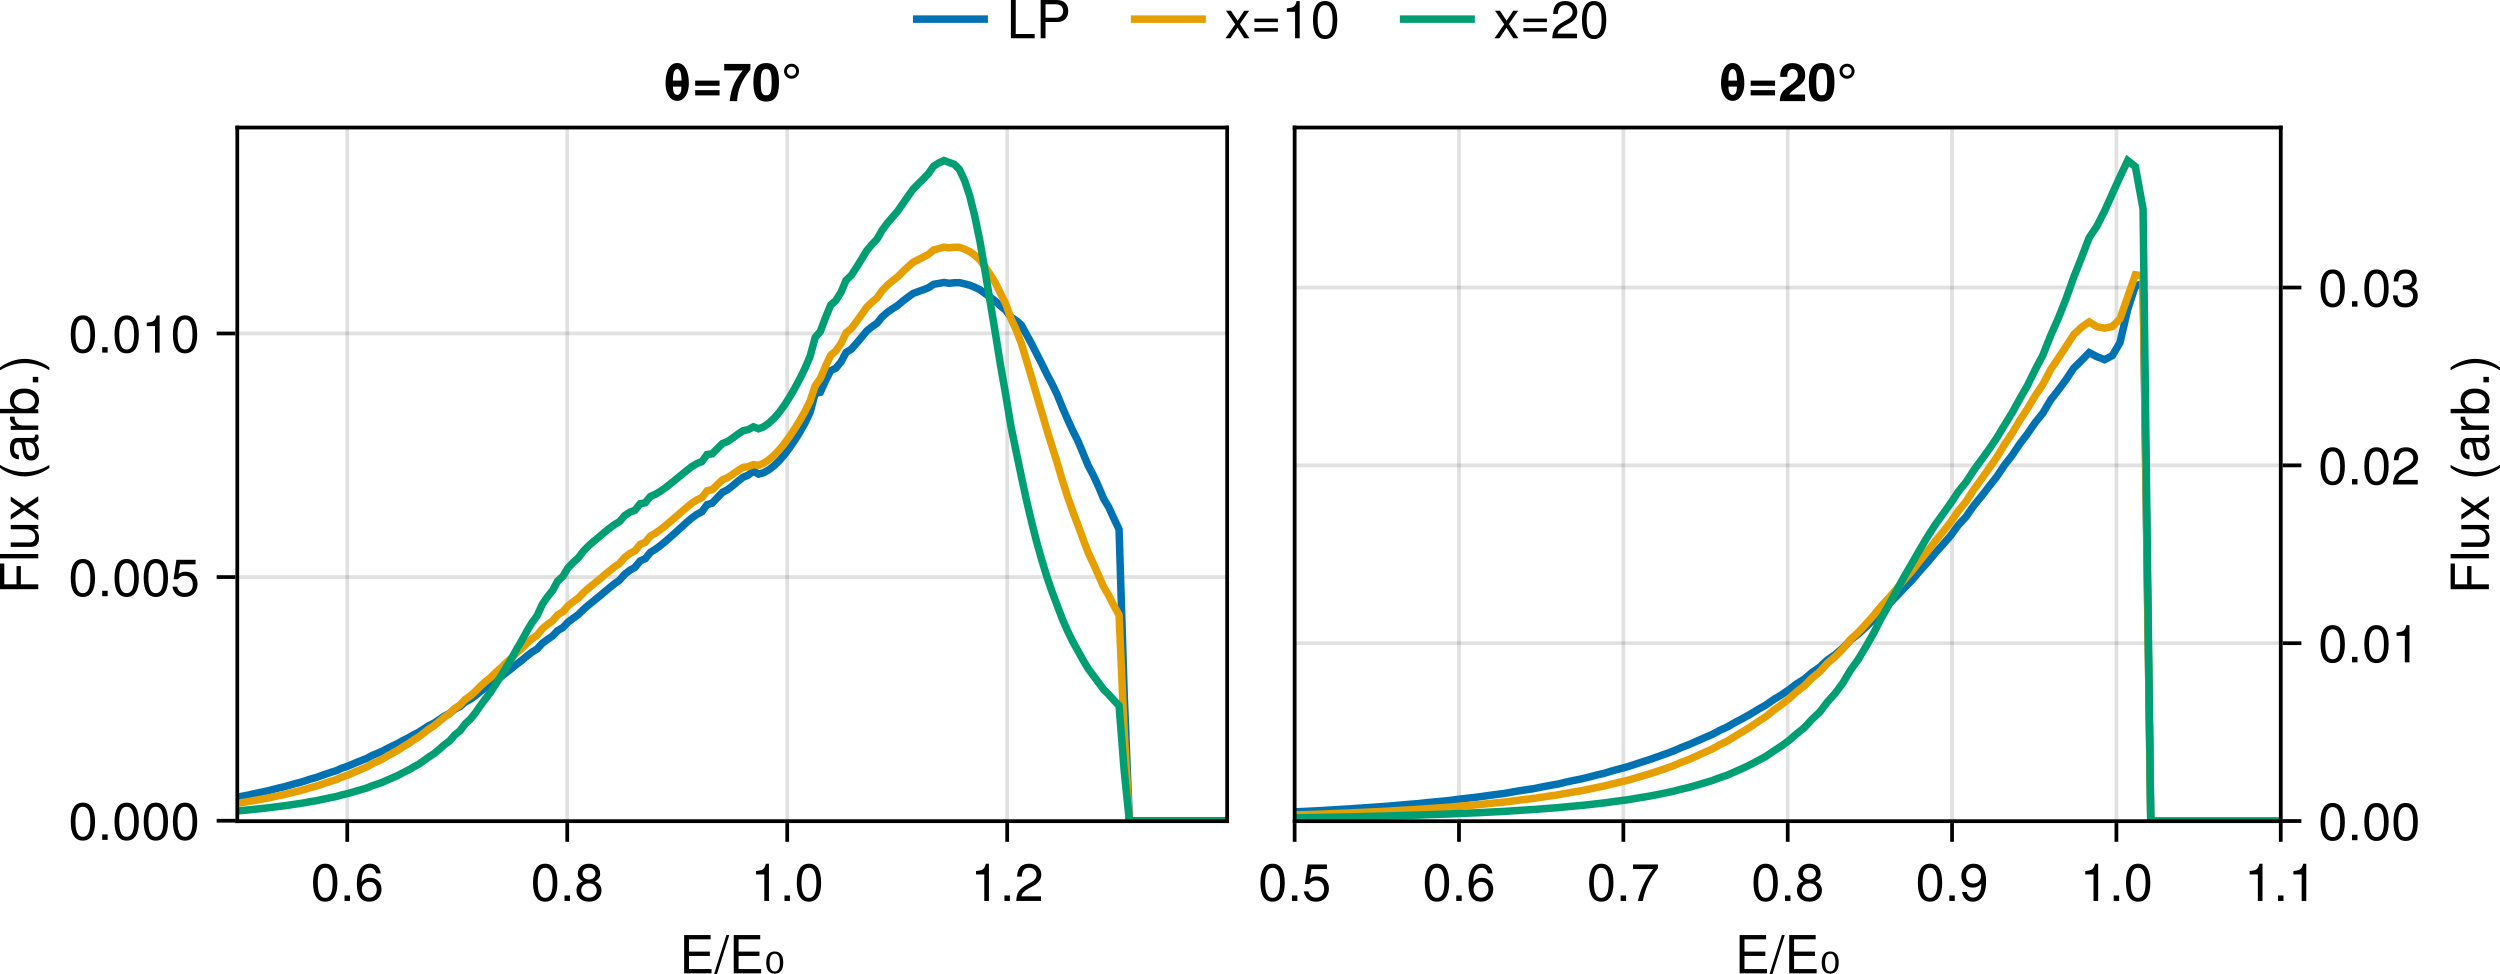 <?xml version="1.0" encoding="UTF-8" standalone="no"?>
<svg
   width="666.754"
   height="259.867"
   viewBox="0 0 666.754 259.867"
   version="1.1"
   id="svg248"
   xmlns:xlink="http://www.w3.org/1999/xlink"
   xmlns="http://www.w3.org/2000/svg"
   xmlns:svg="http://www.w3.org/2000/svg">
  <defs
     id="defs83">
    <g
       id="g77">
      <g
         id="glyph-0-0-fee2c808">
        <path
           d="m 8.578,0 c 0,0 -7.312,0 -7.312,0 0,0 0,-10.203 0,-10.203 0,0 7.062,0 7.062,0 0,0 0,1.141 0,1.141 0,0 -5.766,0 -5.766,0 0,0 0,3.266 0,3.266 0,0 5.562,0 5.562,0 0,0 0,1.156 0,1.156 0,0 -5.562,0 -5.562,0 0,0 0,3.5 0,3.5 0,0 6.016,0 6.016,0 z m 0,0"
           id="path1" />
      </g>
      <g
         id="glyph-0-1-fee2c808">
        <path
           d="m 3.969,-10.203 c 0,0 -3.312,10.484 -3.312,10.484 0,0 -0.766,0 -0.766,0 0,0 3.312,-10.484 3.312,-10.484 z m 0,0"
           id="path2" />
      </g>
      <g
         id="glyph-0-2-fee2c808">
        <path
           d="m 4.859,0 c 0,0 -1.234,0 -1.234,0 0,0 0,-7.062 0,-7.062 0,0 -2.203,0 -2.203,0 0,0 0,-0.891 0,-0.891 1.906,-0.234 2.188,-0.453 2.625,-1.969 0,0 0.812,0 0.812,0 z m 0,0"
           id="path3" />
      </g>
      <g
         id="glyph-0-3-fee2c808">
        <path
           d="m 2.672,0 c 0,0 -1.453,0 -1.453,0 0,0 0,-1.453 0,-1.453 0,0 1.453,0 1.453,0 z m 0,0"
           id="path4" />
      </g>
      <g
         id="glyph-1-0-fee2c808">
        <path
           d="m 3.891,-4.625 c -0.219,-0.395 -0.562,-0.594 -1.031,-0.594 -0.461,0 -0.805,0.199 -1.031,0.594 -0.23,0.387 -0.344,0.969 -0.344,1.75 0,0.793 0.113,1.387 0.344,1.781 0.227,0.387 0.57,0.578 1.031,0.578 0.469,0 0.812,-0.191 1.031,-0.578 C 4.129,-1.488 4.25,-2.082 4.25,-2.875 c 0,-0.781 -0.121,-1.363 -0.359,-1.75 z m -1.031,-1.203 c 0.738,0 1.301,0.258 1.688,0.766 0.383,0.5 0.578,1.23 0.578,2.188 0,0.969 -0.195,1.711 -0.578,2.219 -0.387,0.5 -0.949,0.75 -1.688,0.75 -0.742,0 -1.305,-0.25 -1.688,-0.75 -0.387,-0.508 -0.578,-1.25 -0.578,-2.219 0,-0.957 0.191,-1.688 0.578,-2.188 0.383,-0.508 0.945,-0.766 1.688,-0.766 z m 0,0"
           id="path5" />
      </g>
      <g
         id="glyph-2-0-fee2c808">
        <path
           d="m 7.094,-4.781 c 0,3.266 -1.141,4.984 -3.25,4.984 -2.125,0 -3.234,-1.719 -3.234,-5.062 0,-3.328 1.094,-5.062 3.234,-5.062 2.156,0 3.25,1.703 3.25,5.141 z m -1.25,-0.109 c 0,-2.656 -0.656,-3.938 -2,-3.938 -1.328,0 -1.984,1.266 -1.984,3.984 0,2.719 0.656,4.031 1.969,4.031 1.359,0 2.016,-1.266 2.016,-4.078 z m 0,0"
           id="path6" />
      </g>
      <g
         id="glyph-2-1-fee2c808">
        <path
           d="m 2.672,0 c 0,0 -1.453,0 -1.453,0 0,0 0,-1.453 0,-1.453 0,0 1.453,0 1.453,0 z m 0,0"
           id="path7" />
      </g>
      <g
         id="glyph-2-2-fee2c808">
        <path
           d="m 7.188,-3.078 c 0,1.938 -1.359,3.281 -3.25,3.281 -2.266,0 -3.328,-1.625 -3.328,-4.719 0,-3.469 1.234,-5.406 3.547,-5.406 1.516,0 2.578,0.969 2.812,2.578 0,0 -1.234,0 -1.234,0 -0.188,-0.938 -0.797,-1.484 -1.656,-1.484 -1.422,0 -2.203,1.344 -2.219,3.766 0.531,-0.734 1.297,-1.109 2.281,-1.109 1.781,0 3.047,1.25 3.047,3.094 z m -1.266,0.094 c 0,-1.328 -0.734,-2.094 -1.938,-2.094 -1.219,0 -2.047,0.797 -2.047,2.031 0,1.266 0.859,2.172 2.016,2.172 1.125,0 1.969,-0.859 1.969,-2.109 z m 0,0"
           id="path8" />
      </g>
      <g
         id="glyph-3-0-fee2c808">
        <path
           d="m 7.094,-4.781 c 0,3.266 -1.141,4.984 -3.25,4.984 -2.125,0 -3.234,-1.719 -3.234,-5.062 0,-3.328 1.094,-5.062 3.234,-5.062 2.156,0 3.25,1.703 3.25,5.141 z m -1.25,-0.109 c 0,-2.656 -0.656,-3.938 -2,-3.938 -1.328,0 -1.984,1.266 -1.984,3.984 0,2.719 0.656,4.031 1.969,4.031 1.359,0 2.016,-1.266 2.016,-4.078 z m 0,0"
           id="path9" />
      </g>
      <g
         id="glyph-3-1-fee2c808">
        <path
           d="m 2.672,0 c 0,0 -1.453,0 -1.453,0 0,0 0,-1.453 0,-1.453 0,0 1.453,0 1.453,0 z m 0,0"
           id="path10" />
      </g>
      <g
         id="glyph-3-2-fee2c808">
        <path
           d="m 4.859,0 c 0,0 -1.234,0 -1.234,0 0,0 0,-7.062 0,-7.062 0,0 -2.203,0 -2.203,0 0,0 0,-0.891 0,-0.891 1.906,-0.234 2.188,-0.453 2.625,-1.969 0,0 0.812,0 0.812,0 z m 0,0"
           id="path11" />
      </g>
      <g
         id="glyph-3-3-fee2c808">
        <path
           d="m 8.578,0 c 0,0 -7.312,0 -7.312,0 0,0 0,-10.203 0,-10.203 0,0 7.062,0 7.062,0 0,0 0,1.141 0,1.141 0,0 -5.766,0 -5.766,0 0,0 0,3.266 0,3.266 0,0 5.562,0 5.562,0 0,0 0,1.156 0,1.156 0,0 -5.562,0 -5.562,0 0,0 0,3.5 0,3.5 0,0 6.016,0 6.016,0 z m 0,0"
           id="path12" />
      </g>
      <g
         id="glyph-3-4-fee2c808">
        <path
           d="m 7.188,-3.297 c 0,2.109 -1.406,3.5 -3.406,3.5 -1.766,0 -2.891,-0.781 -3.297,-2.75 0,0 1.234,0 1.234,0 0.297,1.125 0.953,1.672 2.031,1.672 1.344,0 2.172,-0.812 2.172,-2.25 0,-1.469 -0.844,-2.328 -2.172,-2.328 -0.766,0 -1.25,0.25 -1.812,0.938 0,0 -1.141,0 -1.141,0 0,0 0.75,-5.203 0.75,-5.203 0,0 5.109,0 5.109,0 0,0 0,1.219 0,1.219 0,0 -4.125,0 -4.125,0 0,0 -0.391,2.562 -0.391,2.562 0.578,-0.422 1.141,-0.594 1.828,-0.594 1.906,0 3.219,1.281 3.219,3.234 z m 0,0"
           id="path13" />
      </g>
      <g
         id="glyph-3-5-fee2c808">
        <path
           d="m 7.188,-3.078 c 0,1.938 -1.359,3.281 -3.25,3.281 -2.266,0 -3.328,-1.625 -3.328,-4.719 0,-3.469 1.234,-5.406 3.547,-5.406 1.516,0 2.578,0.969 2.812,2.578 0,0 -1.234,0 -1.234,0 -0.188,-0.938 -0.797,-1.484 -1.656,-1.484 -1.422,0 -2.203,1.344 -2.219,3.766 0.531,-0.734 1.297,-1.109 2.281,-1.109 1.781,0 3.047,1.25 3.047,3.094 z m -1.266,0.094 c 0,-1.328 -0.734,-2.094 -1.938,-2.094 -1.219,0 -2.047,0.797 -2.047,2.031 0,1.266 0.859,2.172 2.016,2.172 1.125,0 1.969,-0.859 1.969,-2.109 z m 0,0"
           id="path14" />
      </g>
      <g
         id="glyph-3-6-fee2c808">
        <path
           d="m 7.188,-2.797 c 0,1.797 -1.375,3 -3.344,3 C 1.891,0.203 0.516,-1 0.516,-2.812 c 0,-1.094 0.562,-1.859 1.703,-2.406 C 1.203,-5.859 0.875,-6.359 0.875,-7.281 c 0,-1.547 1.219,-2.641 2.969,-2.641 1.766,0 2.984,1.094 2.984,2.641 0,0.938 -0.328,1.438 -1.359,2.062 1.156,0.547 1.719,1.312 1.719,2.422 z M 5.578,-7.25 c 0,-0.969 -0.672,-1.578 -1.734,-1.578 -1.031,0 -1.719,0.609 -1.719,1.562 0,0.938 0.688,1.547 1.719,1.547 1.047,0 1.734,-0.609 1.734,-1.531 z m 0.344,4.469 c 0,-1.172 -0.844,-1.891 -2.078,-1.891 -1.219,0 -2.062,0.719 -2.062,1.891 0,1.156 0.844,1.906 2.047,1.906 1.25,0 2.094,-0.734 2.094,-1.906 z m 0,0"
           id="path15" />
      </g>
      <g
         id="glyph-3-7-fee2c808">
        <path
           d="m 7.125,-5.188 c 0,3.422 -1.25,5.391 -3.562,5.391 -1.516,0 -2.578,-0.953 -2.828,-2.578 0,0 1.234,0 1.234,0 0.203,0.953 0.797,1.5 1.672,1.5 1.406,0 2.203,-1.344 2.219,-3.766 -0.656,0.766 -1.344,1.094 -2.281,1.094 -1.781,0 -3.047,-1.234 -3.047,-3.094 0,-1.938 1.359,-3.281 3.25,-3.281 2.266,0 3.344,1.625 3.344,4.734 z M 5.781,-6.656 c 0,-1.297 -0.875,-2.188 -2.016,-2.188 -1.141,0 -1.969,0.844 -1.969,2.109 0,1.328 0.734,2.094 1.922,2.094 1.203,0 2.062,-0.812 2.062,-2.016 z m 0,0"
           id="path16" />
      </g>
      <g
         id="glyph-3-8-fee2c808">
        <path
           d="m 7.078,-2.891 c 0,1.875 -1.312,3.094 -3.359,3.094 C 1.688,0.203 0.609,-0.781 0.453,-3 c 0,0 1.234,0 1.234,0 0.078,1.453 0.734,2.125 2.078,2.125 1.281,0 2.062,-0.75 2.062,-2 0,-1.094 -0.703,-1.75 -2.062,-1.75 0,0 -0.672,0 -0.672,0 0,0 0,-1.031 0,-1.031 1.969,0 2.438,-0.438 2.438,-1.5 0,-1.047 -0.656,-1.688 -1.75,-1.688 -1.266,0 -1.859,0.656 -1.891,2.125 0,0 -1.234,0 -1.234,0 0.047,-2.109 1.109,-3.203 3.109,-3.203 1.891,0 3.031,1.016 3.031,2.719 0,1 -0.469,1.641 -1.391,2.016 1.188,0.406 1.672,1.094 1.672,2.297 z m 0,0"
           id="path17" />
      </g>
      <g
         id="glyph-4-0-fee2c808">
        <path
           d="m 7.188,-2.797 c 0,1.797 -1.375,3 -3.344,3 C 1.891,0.203 0.516,-1 0.516,-2.812 c 0,-1.094 0.562,-1.859 1.703,-2.406 C 1.203,-5.859 0.875,-6.359 0.875,-7.281 c 0,-1.547 1.219,-2.641 2.969,-2.641 1.766,0 2.984,1.094 2.984,2.641 0,0.938 -0.328,1.438 -1.359,2.062 1.156,0.547 1.719,1.312 1.719,2.422 z M 5.578,-7.25 c 0,-0.969 -0.672,-1.578 -1.734,-1.578 -1.031,0 -1.719,0.609 -1.719,1.562 0,0.938 0.688,1.547 1.719,1.547 1.047,0 1.734,-0.609 1.734,-1.531 z m 0.344,4.469 c 0,-1.172 -0.844,-1.891 -2.078,-1.891 -1.219,0 -2.062,0.719 -2.062,1.891 0,1.156 0.844,1.906 2.047,1.906 1.25,0 2.094,-0.734 2.094,-1.906 z m 0,0"
           id="path18" />
      </g>
      <g
         id="glyph-4-1-fee2c808">
        <path
           d="m 7.094,-4.781 c 0,3.266 -1.141,4.984 -3.25,4.984 -2.125,0 -3.234,-1.719 -3.234,-5.062 0,-3.328 1.094,-5.062 3.234,-5.062 2.156,0 3.25,1.703 3.25,5.141 z m -1.25,-0.109 c 0,-2.656 -0.656,-3.938 -2,-3.938 -1.328,0 -1.984,1.266 -1.984,3.984 0,2.719 0.656,4.031 1.969,4.031 1.359,0 2.016,-1.266 2.016,-4.078 z m 0,0"
           id="path19" />
      </g>
      <g
         id="glyph-4-2-fee2c808">
        <path
           d="m 7.188,-3.297 c 0,2.109 -1.406,3.5 -3.406,3.5 -1.766,0 -2.891,-0.781 -3.297,-2.75 0,0 1.234,0 1.234,0 0.297,1.125 0.953,1.672 2.031,1.672 1.344,0 2.172,-0.812 2.172,-2.25 0,-1.469 -0.844,-2.328 -2.172,-2.328 -0.766,0 -1.25,0.25 -1.812,0.938 0,0 -1.141,0 -1.141,0 0,0 0.75,-5.203 0.75,-5.203 0,0 5.109,0 5.109,0 0,0 0,1.219 0,1.219 0,0 -4.125,0 -4.125,0 0,0 -0.391,2.562 -0.391,2.562 0.578,-0.422 1.141,-0.594 1.828,-0.594 1.906,0 3.219,1.281 3.219,3.234 z m 0,0"
           id="path20" />
      </g>
      <g
         id="glyph-5-0-fee2c808">
        <path
           d="m 2.672,0 c 0,0 -1.453,0 -1.453,0 0,0 0,-1.453 0,-1.453 0,0 1.453,0 1.453,0 z m 0,0"
           id="path21" />
      </g>
      <g
         id="glyph-5-1-fee2c808">
        <path
           d="m 3.969,-10.203 c 0,0 -3.312,10.484 -3.312,10.484 0,0 -0.766,0 -0.766,0 0,0 3.312,-10.484 3.312,-10.484 z m 0,0"
           id="path22" />
      </g>
      <g
         id="glyph-5-2-fee2c808">
        <path
           d="M 7.281,-8.688 C 5.188,-6.203 3.797,-3.203 3.25,0 3.25,0 1.938,0 1.938,0 2.625,-3.109 4.031,-6 6,-8.5 c 0,0 -5.359,0 -5.359,0 0,0 0,-1.219 0,-1.219 0,0 6.641,0 6.641,0 z m 0,0"
           id="path23" />
      </g>
      <g
         id="glyph-6-0-fee2c808">
        <path
           d="m 7.156,-7.016 c 0,1.219 -0.719,2.25 -2.109,3 0,0 -1.391,0.75 -1.391,0.75 -1.219,0.719 -1.672,1.234 -1.797,2.047 0,0 5.219,0 5.219,0 0,0 0,1.219 0,1.219 0,0 -6.609,0 -6.609,0 0.125,-2.188 0.719,-3.125 2.797,-4.297 0,0 1.281,-0.734 1.281,-0.734 0.891,-0.5 1.344,-1.172 1.344,-1.953 0,-1.062 -0.844,-1.859 -1.953,-1.859 -1.219,0 -1.906,0.703 -2,2.359 0,0 -1.234,0 -1.234,0 0.062,-2.406 1.25,-3.438 3.266,-3.438 1.891,0 3.188,1.234 3.188,2.906 z m 0,0"
           id="path24" />
      </g>
      <g
         id="glyph-6-1-fee2c808">
        <path
           d="m 8.578,0 c 0,0 -7.312,0 -7.312,0 0,0 0,-10.203 0,-10.203 0,0 7.062,0 7.062,0 0,0 0,1.141 0,1.141 0,0 -5.766,0 -5.766,0 0,0 0,3.266 0,3.266 0,0 5.562,0 5.562,0 0,0 0,1.156 0,1.156 0,0 -5.562,0 -5.562,0 0,0 0,3.5 0,3.5 0,0 6.016,0 6.016,0 z m 0,0"
           id="path25" />
      </g>
      <g
         id="glyph-6-2-fee2c808">
        <path
           d="m 2.672,0 c 0,0 -1.453,0 -1.453,0 0,0 0,-1.453 0,-1.453 0,0 1.453,0 1.453,0 z m 0,0"
           id="path26" />
      </g>
      <g
         id="glyph-7-0-fee2c808">
        <path
           d="m -9.062,-8.109 c 0,0 0,5.547 0,5.547 0,0 3.266,0 3.266,0 0,0 0,-4.875 0,-4.875 0,0 1.156,0 1.156,0 0,0 0,4.875 0,4.875 0,0 4.641,0 4.641,0 0,0 0,1.297 0,1.297 0,0 -10.203,0 -10.203,0 0,0 0,-6.844 0,-6.844 z m 0,0"
           id="path27" />
      </g>
      <g
         id="glyph-8-0-fee2c808">
        <path
           d="m 0,-2.109 c 0,0 0,1.156 0,1.156 0,0 -10.203,0 -10.203,0 0,0 0,-1.156 0,-1.156 z m 0,0"
           id="path28" />
      </g>
      <g
         id="glyph-9-0-fee2c808">
        <path
           d="m 0,-6.75 c 0,0 0,1.047 0,1.047 0,0 -1.141,0 -1.141,0 0.969,0.688 1.344,1.375 1.344,2.453 0,1.438 -0.781,2.344 -2,2.344 0,0 -5.547,0 -5.547,0 0,0 0,-1.172 0,-1.172 0,0 5.094,0 5.094,0 0.875,0 1.438,-0.578 1.438,-1.5 0,-1.219 -0.984,-2.016 -2.484,-2.016 0,0 -4.047,0 -4.047,0 0,0 0,-1.156 0,-1.156 z m 0,0"
           id="path29" />
      </g>
      <g
         id="glyph-10-0-fee2c808">
        <path
           d="m 0,-6.625 c 0,0 0,1.359 0,1.359 0,0 -2.812,1.828 -2.812,1.828 0,0 2.812,1.875 2.812,1.875 0,0 0,1.328 0,1.328 0,0 -3.734,-2.594 -3.734,-2.594 0,0 -3.609,2.453 -3.609,2.453 0,0 0,-1.328 0,-1.328 0,0 2.672,-1.766 2.672,-1.766 0,0 -2.672,-1.766 -2.672,-1.766 0,0 0,-1.312 0,-1.312 0,0 3.547,2.453 3.547,2.453 z m 0,0"
           id="path30" />
      </g>
      <g
         id="glyph-11-0-fee2c808" />
      <g
         id="glyph-12-0-fee2c808">
        <path
           d="m 2.969,-4.078 c 0,0 0,0.781 0,0.781 -1.828,1.391 -4.375,2.281 -6.594,2.281 -2.203,0 -4.75,-0.891 -6.578,-2.281 0,0 0,-0.781 0,-0.781 1.984,1.234 4.344,1.922 6.578,1.922 2.234,0 4.594,-0.688 6.594,-1.922 z m 0,0"
           id="path31" />
      </g>
      <g
         id="glyph-13-0-fee2c808">
        <path
           d="m -0.031,-7.484 c 0.094,0.375 0.125,0.547 0.125,0.797 0,0.562 -0.406,1.078 -0.969,1.203 C -0.188,-4.844 0.203,-3.938 0.203,-3 c 0,1.484 -0.781,2.406 -2.109,2.406 -0.891,0 -1.547,-0.422 -1.906,-1.281 -0.172,-0.453 -0.234,-0.703 -0.438,-2.359 -0.125,-0.922 -0.328,-1.219 -0.812,-1.219 0,0 -0.312,0 -0.312,0 -0.703,0 -1.094,0.594 -1.094,1.641 0,1.094 0.406,1.625 1.297,1.719 0,0 0,1.188 0,1.188 -1.688,-0.078 -2.375,-1.172 -2.375,-2.938 0,-1.812 0.703,-2.766 2,-2.766 0,0 4.094,0 4.094,0 0.359,0 0.578,-0.219 0.578,-0.625 0,-0.078 0,-0.125 -0.031,-0.25 z m -2.5,2.031 c 0,0 -1.094,0 -1.094,0 0.188,0.406 0.234,0.656 0.406,1.891 0.188,1.234 0.516,1.75 1.281,1.75 0.797,0 1.125,-0.531 1.125,-1.438 0,-1.125 -0.672,-2.203 -1.719,-2.203 z m 0,0"
           id="path32" />
      </g>
      <g
         id="glyph-13-1-fee2c808">
        <path
           d="m -6.312,-4.5 c 0.031,1.812 0.859,2.359 2.5,2.359 0,0 3.812,0 3.812,0 0,0 0,1.156 0,1.156 0,0 -7.344,0 -7.344,0 0,0 0,-1.062 0,-1.062 0,0 1.344,0 1.344,0 -1.094,-0.672 -1.547,-1.25 -1.547,-2 0,-0.156 0.016,-0.25 0.047,-0.453 z m 0,0"
           id="path33" />
      </g>
      <g
         id="glyph-13-2-fee2c808">
        <path
           d="m -3.75,-7.328 c 2.375,0 3.953,1.266 3.953,3.203 0,1.016 -0.406,1.766 -1.25,2.312 0,0 1.047,0 1.047,0 0,0 0,1.062 0,1.062 0,0 -10.203,0 -10.203,0 0,0 0,-1.172 0,-1.172 0,0 3.859,0 3.859,0 -0.828,-0.547 -1.203,-1.25 -1.203,-2.266 0,-1.938 1.422,-3.141 3.797,-3.141 z m 0.062,1.219 c -1.625,0 -2.766,0.844 -2.766,2.141 -0.062,1.234 1.062,2.047 2.781,2.047 1.672,0 2.797,-0.812 2.797,-2.047 0,-1.266 -1.141,-2.141 -2.812,-2.141 z m 0,0"
           id="path34" />
      </g>
      <g
         id="glyph-13-3-fee2c808">
        <path
           d="m 0,-2.672 c 0,0 0,1.453 0,1.453 0,0 -1.453,0 -1.453,0 0,0 0,-1.453 0,-1.453 z m 0,0"
           id="path35" />
      </g>
      <g
         id="glyph-13-4-fee2c808">
        <path
           d="m -3.609,-3.578 c 2.203,0 4.75,0.875 6.578,2.281 0,0 0,0.766 0,0.766 -1.984,-1.234 -4.359,-1.922 -6.578,-1.922 -2.25,0 -4.594,0.688 -6.594,1.922 0,0 0,-0.766 0,-0.766 1.828,-1.406 4.375,-2.281 6.594,-2.281 z m 0,0"
           id="path36" />
      </g>
      <g
         id="glyph-14-0-fee2c808">
        <path
           d="m 2.672,0 c 0,0 -1.453,0 -1.453,0 0,0 0,-1.453 0,-1.453 0,0 1.453,0 1.453,0 z m 0,0"
           id="path37" />
      </g>
      <g
         id="glyph-15-0-fee2c808">
        <path
           d="m 7.094,-4.781 c 0,3.266 -1.141,4.984 -3.25,4.984 -2.125,0 -3.234,-1.719 -3.234,-5.062 0,-3.328 1.094,-5.062 3.234,-5.062 2.156,0 3.25,1.703 3.25,5.141 z m -1.25,-0.109 c 0,-2.656 -0.656,-3.938 -2,-3.938 -1.328,0 -1.984,1.266 -1.984,3.984 0,2.719 0.656,4.031 1.969,4.031 1.359,0 2.016,-1.266 2.016,-4.078 z m 0,0"
           id="path38" />
      </g>
      <g
         id="glyph-15-1-fee2c808">
        <path
           d="m 4.859,0 c 0,0 -1.234,0 -1.234,0 0,0 0,-7.062 0,-7.062 0,0 -2.203,0 -2.203,0 0,0 0,-0.891 0,-0.891 1.906,-0.234 2.188,-0.453 2.625,-1.969 0,0 0.812,0 0.812,0 z m 0,0"
           id="path39" />
      </g>
      <g
         id="glyph-16-0-fee2c808">
        <path
           d="m 7.062,-4.672 c 0,2.312 -1.047,4.609 -3.109,4.609 -2.062,0 -3.109,-2.297 -3.109,-4.609 0,-2.672 0.797,-5.484 3.109,-5.484 2.312,0 3.109,2.812 3.109,5.484 z M 5.109,-5.469 C 5.078,-7.016 4.938,-8.547 3.953,-8.547 c -0.984,0 -1.125,1.531 -1.156,3.078 z M 5.094,-3.875 c 0,0 -2.281,0 -2.281,0 0.031,1.141 0.203,2.219 1.141,2.219 0.938,0 1.109,-1.078 1.141,-2.219 z m 0,0"
           id="path40" />
      </g>
      <g
         id="glyph-16-1-fee2c808">
        <path
           d="m 7.234,-4.938 c 0,3.922 -1.391,5.062 -3.406,5.062 -2.875,0 -3.422,-2.344 -3.422,-5.125 0,-2.859 0.578,-5.141 3.422,-5.141 2.906,0 3.406,2.391 3.406,5.203 z M 5.281,-4.984 c 0,-3.078 -0.5,-3.562 -1.453,-3.562 -1.062,0 -1.469,0.656 -1.469,3.531 0,2.953 0.469,3.469 1.469,3.469 1.047,0 1.453,-0.656 1.453,-3.438 z m 0,0"
           id="path41" />
      </g>
      <g
         id="glyph-16-2-fee2c808">
        <path
           d="m 4.797,-7.969 c 0,1.109 -0.891,2 -2,2 -1.109,0 -2,-0.891 -2,-2 0,-1.109 0.891,-2 2,-2 1.109,0 2,0.891 2,2 z m -0.781,0 c 0,-0.672 -0.547,-1.219 -1.219,-1.219 -0.672,0 -1.219,0.547 -1.219,1.219 0,0.672 0.547,1.219 1.219,1.219 0.672,0 1.219,-0.547 1.219,-1.219 z m 0,0"
           id="path42" />
      </g>
      <g
         id="glyph-17-0-fee2c808">
        <path
           d="m 7.344,-4.078 c 0,0 -6.5,0 -6.5,0 0,0 0,-1.391 0,-1.391 0,0 6.5,0 6.5,0 z m 0,2.547 c 0,0 -6.5,0 -6.5,0 0,0 0,-1.391 0,-1.391 0,0 6.5,0 6.5,0 z m 0,0"
           id="path43" />
      </g>
      <g
         id="glyph-18-0-fee2c808">
        <path
           d="m 7.391,-8.391 c -2.344,2.844 -3.375,5.25 -3.547,8.391 0,0 -1.984,0 -1.984,0 0.25,-2.109 0.625,-3.422 1.297,-4.859 0.406,-0.859 1.594,-2.672 2.188,-3.312 0,0 -4.938,0 -4.938,0 0,0 0,-1.75 0,-1.75 0,0 6.984,0 6.984,0 z m 0,0"
           id="path44" />
      </g>
      <g
         id="glyph-18-1-fee2c808">
        <path
           d="m 7.062,-4.672 c 0,2.312 -1.047,4.609 -3.109,4.609 -2.062,0 -3.109,-2.297 -3.109,-4.609 0,-2.672 0.797,-5.484 3.109,-5.484 2.312,0 3.109,2.812 3.109,5.484 z M 5.109,-5.469 C 5.078,-7.016 4.938,-8.547 3.953,-8.547 c -0.984,0 -1.125,1.531 -1.156,3.078 z M 5.094,-3.875 c 0,0 -2.281,0 -2.281,0 0.031,1.141 0.203,2.219 1.141,2.219 0.938,0 1.109,-1.078 1.141,-2.219 z m 0,0"
           id="path45" />
      </g>
      <g
         id="glyph-18-2-fee2c808">
        <path
           d="m 7.344,-4.078 c 0,0 -6.5,0 -6.5,0 0,0 0,-1.391 0,-1.391 0,0 6.5,0 6.5,0 z m 0,2.547 c 0,0 -6.5,0 -6.5,0 0,0 0,-1.391 0,-1.391 0,0 6.5,0 6.5,0 z m 0,0"
           id="path46" />
      </g>
      <g
         id="glyph-18-3-fee2c808">
        <path
           d="m 7.203,-6.984 c 0,1.344 -0.5,2.094 -2.219,3.359 -1.453,1.062 -1.766,1.344 -2.016,1.875 0,0 4.203,0 4.203,0 0,0 0,1.75 0,1.75 0,0 -6.75,0 -6.75,0 0.094,-1.828 0.609,-2.719 2.297,-3.859 2.188,-1.562 2.531,-2 2.531,-3.078 0,-1 -0.531,-1.609 -1.406,-1.609 -0.891,0 -1.406,0.656 -1.406,1.75 0,0 0,0.328 0,0.328 0,0 -1.875,0 -1.875,0 C 0.547,-6.625 0.547,-6.734 0.547,-6.812 c 0,-2.109 1.203,-3.328 3.266,-3.328 2.078,0 3.391,1.234 3.391,3.156 z m 0,0"
           id="path47" />
      </g>
      <g
         id="glyph-19-0-fee2c808">
        <path
           d="m 3.891,-4.625 c -0.219,-0.395 -0.562,-0.594 -1.031,-0.594 -0.461,0 -0.805,0.199 -1.031,0.594 -0.23,0.387 -0.344,0.969 -0.344,1.75 0,0.793 0.113,1.387 0.344,1.781 0.227,0.387 0.57,0.578 1.031,0.578 0.469,0 0.812,-0.191 1.031,-0.578 C 4.129,-1.488 4.25,-2.082 4.25,-2.875 c 0,-0.781 -0.121,-1.363 -0.359,-1.75 z m -1.031,-1.203 c 0.738,0 1.301,0.258 1.688,0.766 0.383,0.5 0.578,1.23 0.578,2.188 0,0.969 -0.195,1.711 -0.578,2.219 -0.387,0.5 -0.949,0.75 -1.688,0.75 -0.742,0 -1.305,-0.25 -1.688,-0.75 -0.387,-0.508 -0.578,-1.25 -0.578,-2.219 0,-0.957 0.191,-1.688 0.578,-2.188 0.383,-0.508 0.945,-0.766 1.688,-0.766 z m 0,0"
           id="path48" />
      </g>
      <g
         id="glyph-20-0-fee2c808">
        <path
           d="m 7.094,-4.781 c 0,3.266 -1.141,4.984 -3.25,4.984 -2.125,0 -3.234,-1.719 -3.234,-5.062 0,-3.328 1.094,-5.062 3.234,-5.062 2.156,0 3.25,1.703 3.25,5.141 z m -1.25,-0.109 c 0,-2.656 -0.656,-3.938 -2,-3.938 -1.328,0 -1.984,1.266 -1.984,3.984 0,2.719 0.656,4.031 1.969,4.031 1.359,0 2.016,-1.266 2.016,-4.078 z m 0,0"
           id="path49" />
      </g>
      <g
         id="glyph-21-0-fee2c808">
        <path
           d="m 4.859,0 c 0,0 -1.234,0 -1.234,0 0,0 0,-7.062 0,-7.062 0,0 -2.203,0 -2.203,0 0,0 0,-0.891 0,-0.891 1.906,-0.234 2.188,-0.453 2.625,-1.969 0,0 0.812,0 0.812,0 z m 0,0"
           id="path50" />
      </g>
      <g
         id="glyph-22-0-fee2c808">
        <path
           d="m -9.062,-8.109 c 0,0 0,5.547 0,5.547 0,0 3.266,0 3.266,0 0,0 0,-4.875 0,-4.875 0,0 1.156,0 1.156,0 0,0 0,4.875 0,4.875 0,0 4.641,0 4.641,0 0,0 0,1.297 0,1.297 0,0 -10.203,0 -10.203,0 0,0 0,-6.844 0,-6.844 z m 0,0"
           id="path51" />
      </g>
      <g
         id="glyph-23-0-fee2c808">
        <path
           d="m 0,-2.109 c 0,0 0,1.156 0,1.156 0,0 -10.203,0 -10.203,0 0,0 0,-1.156 0,-1.156 z m 0,0"
           id="path52" />
      </g>
      <g
         id="glyph-23-1-fee2c808" />
      <g
         id="glyph-23-2-fee2c808">
        <path
           d="m 2.969,-4.078 c 0,0 0,0.781 0,0.781 -1.828,1.391 -4.375,2.281 -6.594,2.281 -2.203,0 -4.75,-0.891 -6.578,-2.281 0,0 0,-0.781 0,-0.781 1.984,1.234 4.344,1.922 6.578,1.922 2.234,0 4.594,-0.688 6.594,-1.922 z m 0,0"
           id="path53" />
      </g>
      <g
         id="glyph-24-0-fee2c808">
        <path
           d="m 0,-6.75 c 0,0 0,1.047 0,1.047 0,0 -1.141,0 -1.141,0 0.969,0.688 1.344,1.375 1.344,2.453 0,1.438 -0.781,2.344 -2,2.344 0,0 -5.547,0 -5.547,0 0,0 0,-1.172 0,-1.172 0,0 5.094,0 5.094,0 0.875,0 1.438,-0.578 1.438,-1.5 0,-1.219 -0.984,-2.016 -2.484,-2.016 0,0 -4.047,0 -4.047,0 0,0 0,-1.156 0,-1.156 z m 0,0"
           id="path54" />
      </g>
      <g
         id="glyph-24-1-fee2c808">
        <path
           d="m 0,-6.625 c 0,0 0,1.359 0,1.359 0,0 -2.812,1.828 -2.812,1.828 0,0 2.812,1.875 2.812,1.875 0,0 0,1.328 0,1.328 0,0 -3.734,-2.594 -3.734,-2.594 0,0 -3.609,2.453 -3.609,2.453 0,0 0,-1.328 0,-1.328 0,0 2.672,-1.766 2.672,-1.766 0,0 -2.672,-1.766 -2.672,-1.766 0,0 0,-1.312 0,-1.312 0,0 3.547,2.453 3.547,2.453 z m 0,0"
           id="path55" />
      </g>
      <g
         id="glyph-24-2-fee2c808">
        <path
           d="m -0.031,-7.484 c 0.094,0.375 0.125,0.547 0.125,0.797 0,0.562 -0.406,1.078 -0.969,1.203 C -0.188,-4.844 0.203,-3.938 0.203,-3 c 0,1.484 -0.781,2.406 -2.109,2.406 -0.891,0 -1.547,-0.422 -1.906,-1.281 -0.172,-0.453 -0.234,-0.703 -0.438,-2.359 -0.125,-0.922 -0.328,-1.219 -0.812,-1.219 0,0 -0.312,0 -0.312,0 -0.703,0 -1.094,0.594 -1.094,1.641 0,1.094 0.406,1.625 1.297,1.719 0,0 0,1.188 0,1.188 -1.688,-0.078 -2.375,-1.172 -2.375,-2.938 0,-1.812 0.703,-2.766 2,-2.766 0,0 4.094,0 4.094,0 0.359,0 0.578,-0.219 0.578,-0.625 0,-0.078 0,-0.125 -0.031,-0.25 z m -2.5,2.031 c 0,0 -1.094,0 -1.094,0 0.188,0.406 0.234,0.656 0.406,1.891 0.188,1.234 0.516,1.75 1.281,1.75 0.797,0 1.125,-0.531 1.125,-1.438 0,-1.125 -0.672,-2.203 -1.719,-2.203 z m 0,0"
           id="path56" />
      </g>
      <g
         id="glyph-24-3-fee2c808">
        <path
           d="m -6.312,-4.5 c 0.031,1.812 0.859,2.359 2.5,2.359 0,0 3.812,0 3.812,0 0,0 0,1.156 0,1.156 0,0 -7.344,0 -7.344,0 0,0 0,-1.062 0,-1.062 0,0 1.344,0 1.344,0 -1.094,-0.672 -1.547,-1.25 -1.547,-2 0,-0.156 0.016,-0.25 0.047,-0.453 z m 0,0"
           id="path57" />
      </g>
      <g
         id="glyph-24-4-fee2c808">
        <path
           d="m -3.75,-7.328 c 2.375,0 3.953,1.266 3.953,3.203 0,1.016 -0.406,1.766 -1.25,2.312 0,0 1.047,0 1.047,0 0,0 0,1.062 0,1.062 0,0 -10.203,0 -10.203,0 0,0 0,-1.172 0,-1.172 0,0 3.859,0 3.859,0 -0.828,-0.547 -1.203,-1.25 -1.203,-2.266 0,-1.938 1.422,-3.141 3.797,-3.141 z m 0.062,1.219 c -1.625,0 -2.766,0.844 -2.766,2.141 -0.062,1.234 1.062,2.047 2.781,2.047 1.672,0 2.797,-0.812 2.797,-2.047 0,-1.266 -1.141,-2.141 -2.812,-2.141 z m 0,0"
           id="path58" />
      </g>
      <g
         id="glyph-24-5-fee2c808">
        <path
           d="m 0,-2.672 c 0,0 0,1.453 0,1.453 0,0 -1.453,0 -1.453,0 0,0 0,-1.453 0,-1.453 z m 0,0"
           id="path59" />
      </g>
      <g
         id="glyph-24-6-fee2c808">
        <path
           d="m -3.609,-3.578 c 2.203,0 4.75,0.875 6.578,2.281 0,0 0,0.766 0,0.766 -1.984,-1.234 -4.359,-1.922 -6.578,-1.922 -2.25,0 -4.594,0.688 -6.594,1.922 0,0 0,-0.766 0,-0.766 1.828,-1.406 4.375,-2.281 6.594,-2.281 z m 0,0"
           id="path60" />
      </g>
      <g
         id="glyph-25-0-fee2c808">
        <path
           d="m 7.094,-4.781 c 0,3.266 -1.141,4.984 -3.25,4.984 -2.125,0 -3.234,-1.719 -3.234,-5.062 0,-3.328 1.094,-5.062 3.234,-5.062 2.156,0 3.25,1.703 3.25,5.141 z m -1.25,-0.109 c 0,-2.656 -0.656,-3.938 -2,-3.938 -1.328,0 -1.984,1.266 -1.984,3.984 0,2.719 0.656,4.031 1.969,4.031 1.359,0 2.016,-1.266 2.016,-4.078 z m 0,0"
           id="path61" />
      </g>
      <g
         id="glyph-25-1-fee2c808">
        <path
           d="m 2.672,0 c 0,0 -1.453,0 -1.453,0 0,0 0,-1.453 0,-1.453 0,0 1.453,0 1.453,0 z m 0,0"
           id="path62" />
      </g>
      <g
         id="glyph-25-2-fee2c808">
        <path
           d="m 4.859,0 c 0,0 -1.234,0 -1.234,0 0,0 0,-7.062 0,-7.062 0,0 -2.203,0 -2.203,0 0,0 0,-0.891 0,-0.891 1.906,-0.234 2.188,-0.453 2.625,-1.969 0,0 0.812,0 0.812,0 z m 0,0"
           id="path63" />
      </g>
      <g
         id="glyph-26-0-fee2c808">
        <path
           d="m 7.094,-4.781 c 0,3.266 -1.141,4.984 -3.25,4.984 -2.125,0 -3.234,-1.719 -3.234,-5.062 0,-3.328 1.094,-5.062 3.234,-5.062 2.156,0 3.25,1.703 3.25,5.141 z m -1.25,-0.109 c 0,-2.656 -0.656,-3.938 -2,-3.938 -1.328,0 -1.984,1.266 -1.984,3.984 0,2.719 0.656,4.031 1.969,4.031 1.359,0 2.016,-1.266 2.016,-4.078 z m 0,0"
           id="path64" />
      </g>
      <g
         id="glyph-26-1-fee2c808">
        <path
           d="m 2.672,0 c 0,0 -1.453,0 -1.453,0 0,0 0,-1.453 0,-1.453 0,0 1.453,0 1.453,0 z m 0,0"
           id="path65" />
      </g>
      <g
         id="glyph-26-2-fee2c808">
        <path
           d="m 7.156,-7.016 c 0,1.219 -0.719,2.25 -2.109,3 0,0 -1.391,0.75 -1.391,0.75 -1.219,0.719 -1.672,1.234 -1.797,2.047 0,0 5.219,0 5.219,0 0,0 0,1.219 0,1.219 0,0 -6.609,0 -6.609,0 0.125,-2.188 0.719,-3.125 2.797,-4.297 0,0 1.281,-0.734 1.281,-0.734 0.891,-0.5 1.344,-1.172 1.344,-1.953 0,-1.062 -0.844,-1.859 -1.953,-1.859 -1.219,0 -1.906,0.703 -2,2.359 0,0 -1.234,0 -1.234,0 0.062,-2.406 1.25,-3.438 3.266,-3.438 1.891,0 3.188,1.234 3.188,2.906 z m 0,0"
           id="path66" />
      </g>
      <g
         id="glyph-27-0-fee2c808">
        <path
           d="m 7.234,-4.938 c 0,3.922 -1.391,5.062 -3.406,5.062 -2.875,0 -3.422,-2.344 -3.422,-5.125 0,-2.859 0.578,-5.141 3.422,-5.141 2.906,0 3.406,2.391 3.406,5.203 z M 5.281,-4.984 c 0,-3.078 -0.5,-3.562 -1.453,-3.562 -1.062,0 -1.469,0.656 -1.469,3.531 0,2.953 0.469,3.469 1.469,3.469 1.047,0 1.453,-0.656 1.453,-3.438 z m 0,0"
           id="path67" />
      </g>
      <g
         id="glyph-27-1-fee2c808">
        <path
           d="m 4.797,-7.969 c 0,1.109 -0.891,2 -2,2 -1.109,0 -2,-0.891 -2,-2 0,-1.109 0.891,-2 2,-2 1.109,0 2,0.891 2,2 z m -0.781,0 c 0,-0.672 -0.547,-1.219 -1.219,-1.219 -0.672,0 -1.219,0.547 -1.219,1.219 0,0.672 0.547,1.219 1.219,1.219 0.672,0 1.219,-0.547 1.219,-1.219 z m 0,0"
           id="path68" />
      </g>
      <g
         id="glyph-28-0-fee2c808">
        <path
           d="m 7.469,0 c 0,0 -6.344,0 -6.344,0 0,0 0,-10.203 0,-10.203 0,0 1.297,0 1.297,0 0,0 0,9.062 0,9.062 0,0 5.047,0 5.047,0 z m 0,0"
           id="path69" />
      </g>
      <g
         id="glyph-28-1-fee2c808">
        <path
           d="m 6.625,0 c 0,0 -1.359,0 -1.359,0 0,0 -1.828,-2.812 -1.828,-2.812 0,0 -1.875,2.812 -1.875,2.812 0,0 -1.328,0 -1.328,0 0,0 2.594,-3.734 2.594,-3.734 0,0 -2.453,-3.609 -2.453,-3.609 0,0 1.328,0 1.328,0 0,0 1.766,2.672 1.766,2.672 0,0 1.766,-2.672 1.766,-2.672 0,0 1.312,0 1.312,0 0,0 -2.453,3.547 -2.453,3.547 z m 0,0"
           id="path70" />
      </g>
      <g
         id="glyph-28-2-fee2c808">
        <path
           d="m 4.859,0 c 0,0 -1.234,0 -1.234,0 0,0 0,-7.062 0,-7.062 0,0 -2.203,0 -2.203,0 0,0 0,-0.891 0,-0.891 1.906,-0.234 2.188,-0.453 2.625,-1.969 0,0 0.812,0 0.812,0 z m 0,0"
           id="path71" />
      </g>
      <g
         id="glyph-28-3-fee2c808">
        <path
           d="m 7.156,-7.016 c 0,1.219 -0.719,2.25 -2.109,3 0,0 -1.391,0.75 -1.391,0.75 -1.219,0.719 -1.672,1.234 -1.797,2.047 0,0 5.219,0 5.219,0 0,0 0,1.219 0,1.219 0,0 -6.609,0 -6.609,0 0.125,-2.188 0.719,-3.125 2.797,-4.297 0,0 1.281,-0.734 1.281,-0.734 0.891,-0.5 1.344,-1.172 1.344,-1.953 0,-1.062 -0.844,-1.859 -1.953,-1.859 -1.219,0 -1.906,0.703 -2,2.359 0,0 -1.234,0 -1.234,0 0.062,-2.406 1.25,-3.438 3.266,-3.438 1.891,0 3.188,1.234 3.188,2.906 z m 0,0"
           id="path72" />
      </g>
      <g
         id="glyph-29-0-fee2c808">
        <path
           d="m 8.641,-7.203 c 0,1.688 -1.172,2.875 -2.859,2.875 0,0 -3.203,0 -3.203,0 0,0 0,4.328 0,4.328 0,0 -1.297,0 -1.297,0 0,0 0,-10.203 0,-10.203 0,0 4.203,0 4.203,0 2.016,0 3.156,1.078 3.156,3 z m -1.359,-0.062 c 0,-1.125 -0.75,-1.797 -1.984,-1.797 0,0 -2.719,0 -2.719,0 0,0 0,3.594 0,3.594 0,0 2.719,0 2.719,0 1.234,0 1.984,-0.672 1.984,-1.797 z m 0,0"
           id="path73" />
      </g>
      <g
         id="glyph-29-1-fee2c808">
        <path
           d="m 7.219,-4.297 c 0,0 -6.266,0 -6.266,0 0,0 0,-0.953 0,-0.953 0,0 6.266,0 6.266,0 z m 0,2.547 c 0,0 -6.266,0 -6.266,0 0,0 0,-0.953 0,-0.953 0,0 6.266,0 6.266,0 z m 0,0"
           id="path74" />
      </g>
      <g
         id="glyph-29-2-fee2c808">
        <path
           d="m 7.094,-4.781 c 0,3.266 -1.141,4.984 -3.25,4.984 -2.125,0 -3.234,-1.719 -3.234,-5.062 0,-3.328 1.094,-5.062 3.234,-5.062 2.156,0 3.25,1.703 3.25,5.141 z m -1.25,-0.109 c 0,-2.656 -0.656,-3.938 -2,-3.938 -1.328,0 -1.984,1.266 -1.984,3.984 0,2.719 0.656,4.031 1.969,4.031 1.359,0 2.016,-1.266 2.016,-4.078 z m 0,0"
           id="path75" />
      </g>
      <g
         id="glyph-30-0-fee2c808">
        <path
           d="m 7.094,-4.781 c 0,3.266 -1.141,4.984 -3.25,4.984 -2.125,0 -3.234,-1.719 -3.234,-5.062 0,-3.328 1.094,-5.062 3.234,-5.062 2.156,0 3.25,1.703 3.25,5.141 z m -1.25,-0.109 c 0,-2.656 -0.656,-3.938 -2,-3.938 -1.328,0 -1.984,1.266 -1.984,3.984 0,2.719 0.656,4.031 1.969,4.031 1.359,0 2.016,-1.266 2.016,-4.078 z m 0,0"
           id="path76" />
      </g>
      <g
         id="glyph-30-1-fee2c808">
        <path
           d="m 7.219,-4.297 c 0,0 -6.266,0 -6.266,0 0,0 0,-0.953 0,-0.953 0,0 6.266,0 6.266,0 z m 0,2.547 c 0,0 -6.266,0 -6.266,0 0,0 0,-0.953 0,-0.953 0,0 6.266,0 6.266,0 z m 0,0"
           id="path77" />
      </g>
    </g>
    <clipPath
       id="clip-0-fee2c808">
      <path
         clip-rule="nonzero"
         d="M 81,121 H 345 V 271 H 81 Z m 0,0"
         id="path78" />
    </clipPath>
    <clipPath
       id="clip-1-fee2c808">
      <path
         clip-rule="nonzero"
         d="M 81,112 H 345 V 271 H 81 Z m 0,0"
         id="path79" />
    </clipPath>
    <clipPath
       id="clip-2-fee2c808">
      <path
         clip-rule="nonzero"
         d="M 81,89 H 345 V 271 H 81 Z m 0,0"
         id="path80" />
    </clipPath>
    <clipPath
       id="clip-3-fee2c808">
      <path
         clip-rule="nonzero"
         d="M 363,121 H 626 V 271 H 363 Z m 0,0"
         id="path81" />
    </clipPath>
    <clipPath
       id="clip-4-fee2c808">
      <path
         clip-rule="nonzero"
         d="M 363,119 H 626 V 271 H 363 Z m 0,0"
         id="path82" />
    </clipPath>
    <clipPath
       id="clip-5-fee2c808">
      <path
         clip-rule="nonzero"
         d="M 363,89 H 626 V 271 H 363 Z m 0,0"
         id="path83" />
    </clipPath>
  </defs>
  <path
     fill="none"
     stroke-width="1"
     stroke-linecap="butt"
     stroke-linejoin="miter"
     stroke="#000000"
     stroke-opacity="0.12"
     stroke-miterlimit="1.155"
     d="M 92.615,219.018 V 34.018"
     id="path86" />
  <path
     fill="none"
     stroke-width="1"
     stroke-linecap="butt"
     stroke-linejoin="miter"
     stroke="#000000"
     stroke-opacity="0.12"
     stroke-miterlimit="1.155"
     d="M 151.283,219.018 V 34.018"
     id="path87" />
  <path
     fill="none"
     stroke-width="1"
     stroke-linecap="butt"
     stroke-linejoin="miter"
     stroke="#000000"
     stroke-opacity="0.12"
     stroke-miterlimit="1.155"
     d="M 209.951,219.018 V 34.018"
     id="path88" />
  <path
     fill="none"
     stroke-width="1"
     stroke-linecap="butt"
     stroke-linejoin="miter"
     stroke="#000000"
     stroke-opacity="0.12"
     stroke-miterlimit="1.155"
     d="M 268.615,219.018 V 34.018"
     id="path89" />
  <path
     fill="none"
     stroke-width="1"
     stroke-linecap="butt"
     stroke-linejoin="miter"
     stroke="#000000"
     stroke-opacity="0.12"
     stroke-miterlimit="1.155"
     d="M 63.283,218.889 H 327.283"
     id="path90" />
  <path
     fill="none"
     stroke-width="1"
     stroke-linecap="butt"
     stroke-linejoin="miter"
     stroke="#000000"
     stroke-opacity="0.12"
     stroke-miterlimit="1.155"
     d="M 63.283,153.909 H 327.283"
     id="path91" />
  <path
     fill="none"
     stroke-width="1"
     stroke-linecap="butt"
     stroke-linejoin="miter"
     stroke="#000000"
     stroke-opacity="0.12"
     stroke-miterlimit="1.155"
     d="M 63.283,88.932 H 327.283"
     id="path92" />
  <path
     fill="none"
     stroke-width="1"
     stroke-linecap="butt"
     stroke-linejoin="miter"
     stroke="#000000"
     stroke-opacity="0.12"
     stroke-miterlimit="1.155"
     d="M 345.283,219.018 V 34.018"
     id="path93" />
  <path
     fill="none"
     stroke-width="1"
     stroke-linecap="butt"
     stroke-linejoin="miter"
     stroke="#000000"
     stroke-opacity="0.12"
     stroke-miterlimit="1.155"
     d="M 389.115,219.018 V 34.018"
     id="path94" />
  <path
     fill="none"
     stroke-width="1"
     stroke-linecap="butt"
     stroke-linejoin="miter"
     stroke="#000000"
     stroke-opacity="0.12"
     stroke-miterlimit="1.155"
     d="M 432.951,219.018 V 34.018"
     id="path95" />
  <path
     fill="none"
     stroke-width="1"
     stroke-linecap="butt"
     stroke-linejoin="miter"
     stroke="#000000"
     stroke-opacity="0.12"
     stroke-miterlimit="1.155"
     d="M 476.783,219.018 V 34.018"
     id="path96" />
  <path
     fill="none"
     stroke-width="1"
     stroke-linecap="butt"
     stroke-linejoin="miter"
     stroke="#000000"
     stroke-opacity="0.12"
     stroke-miterlimit="1.155"
     d="M 520.615,219.018 V 34.018"
     id="path97" />
  <path
     fill="none"
     stroke-width="1"
     stroke-linecap="butt"
     stroke-linejoin="miter"
     stroke="#000000"
     stroke-opacity="0.12"
     stroke-miterlimit="1.155"
     d="M 564.451,219.018 V 34.018"
     id="path98" />
  <path
     fill="none"
     stroke-width="1"
     stroke-linecap="butt"
     stroke-linejoin="miter"
     stroke="#000000"
     stroke-opacity="0.12"
     stroke-miterlimit="1.155"
     d="M 608.283,219.018 V 34.018"
     id="path99" />
  <path
     fill="none"
     stroke-width="1"
     stroke-linecap="butt"
     stroke-linejoin="miter"
     stroke="#000000"
     stroke-opacity="0.12"
     stroke-miterlimit="1.155"
     d="m 608.283,218.971 h -263"
     id="path100" />
  <path
     fill="none"
     stroke-width="1"
     stroke-linecap="butt"
     stroke-linejoin="miter"
     stroke="#000000"
     stroke-opacity="0.12"
     stroke-miterlimit="1.155"
     d="m 608.283,171.541 h -263"
     id="path101" />
  <path
     fill="none"
     stroke-width="1"
     stroke-linecap="butt"
     stroke-linejoin="miter"
     stroke="#000000"
     stroke-opacity="0.12"
     stroke-miterlimit="1.155"
     d="m 608.283,124.112 h -263"
     id="path102" />
  <path
     fill="none"
     stroke-width="1"
     stroke-linecap="butt"
     stroke-linejoin="miter"
     stroke="#000000"
     stroke-opacity="0.12"
     stroke-miterlimit="1.155"
     d="m 608.283,76.682 h -263"
     id="path103" />
  <g
     fill="#000000"
     fill-opacity="1"
     id="g103"
     transform="translate(-17.717,-51.982)">
    <use
       xlink:href="#glyph-0-0-fee2c808"
       x="198.91"
       y="311.568"
       id="use103" />
  </g>
  <g
     fill="#000000"
     fill-opacity="1"
     id="g104"
     transform="translate(-17.717,-51.982)">
    <use
       xlink:href="#glyph-0-1-fee2c808"
       x="208.248"
       y="311.568"
       id="use104" />
  </g>
  <g
     fill="#000000"
     fill-opacity="1"
     id="g105"
     transform="translate(-17.717,-51.982)">
    <use
       xlink:href="#glyph-0-0-fee2c808"
       x="212.14"
       y="311.568"
       id="use105" />
  </g>
  <g
     fill="#000000"
     fill-opacity="1"
     id="g106"
     transform="translate(-17.717,-51.982)">
    <use
       xlink:href="#glyph-1-0-fee2c808"
       x="221.478"
       y="311.568"
       id="use106" />
  </g>
  <g
     fill="#000000"
     fill-opacity="1"
     id="g107"
     transform="translate(-17.717,-51.982)">
    <use
       xlink:href="#glyph-2-0-fee2c808"
       x="100.603"
       y="292.258"
       id="use107" />
  </g>
  <g
     fill="#000000"
     fill-opacity="1"
     id="g108"
     transform="translate(-17.717,-51.982)">
    <use
       xlink:href="#glyph-2-1-fee2c808"
       x="108.387"
       y="292.258"
       id="use108" />
  </g>
  <g
     fill="#000000"
     fill-opacity="1"
     id="g109"
     transform="translate(-17.717,-51.982)">
    <use
       xlink:href="#glyph-2-2-fee2c808"
       x="112.279"
       y="292.258"
       id="use109" />
  </g>
  <g
     fill="#000000"
     fill-opacity="1"
     id="g110"
     transform="translate(-17.717,-51.982)">
    <use
       xlink:href="#glyph-3-0-fee2c808"
       x="159.27"
       y="292.258"
       id="use110" />
  </g>
  <g
     fill="#000000"
     fill-opacity="1"
     id="g111"
     transform="translate(-17.717,-51.982)">
    <use
       xlink:href="#glyph-3-1-fee2c808"
       x="167.054"
       y="292.258"
       id="use111" />
  </g>
  <g
     fill="#000000"
     fill-opacity="1"
     id="g112"
     transform="translate(-17.717,-51.982)">
    <use
       xlink:href="#glyph-4-0-fee2c808"
       x="170.946"
       y="292.258"
       id="use112" />
  </g>
  <g
     fill="#000000"
     fill-opacity="1"
     id="g113"
     transform="translate(-17.717,-51.982)">
    <use
       xlink:href="#glyph-0-2-fee2c808"
       x="217.937"
       y="292.258"
       id="use113" />
  </g>
  <g
     fill="#000000"
     fill-opacity="1"
     id="g114"
     transform="translate(-17.717,-51.982)">
    <use
       xlink:href="#glyph-0-3-fee2c808"
       x="225.721"
       y="292.258"
       id="use114" />
  </g>
  <g
     fill="#000000"
     fill-opacity="1"
     id="g115"
     transform="translate(-17.717,-51.982)">
    <use
       xlink:href="#glyph-3-0-fee2c808"
       x="229.613"
       y="292.258"
       id="use115" />
  </g>
  <g
     fill="#000000"
     fill-opacity="1"
     id="g116"
     transform="translate(-17.717,-51.982)">
    <use
       xlink:href="#glyph-3-2-fee2c808"
       x="276.603"
       y="292.258"
       id="use116" />
  </g>
  <g
     fill="#000000"
     fill-opacity="1"
     id="g117"
     transform="translate(-17.717,-51.982)">
    <use
       xlink:href="#glyph-5-0-fee2c808"
       x="284.387"
       y="292.258"
       id="use117" />
  </g>
  <g
     fill="#000000"
     fill-opacity="1"
     id="g118"
     transform="translate(-17.717,-51.982)">
    <use
       xlink:href="#glyph-6-0-fee2c808"
       x="288.279"
       y="292.258"
       id="use118" />
  </g>
  <g
     fill="#000000"
     fill-opacity="1"
     id="g119"
     transform="translate(-17.717,-51.982)">
    <use
       xlink:href="#glyph-7-0-fee2c808"
       x="27.92"
       y="210.392"
       id="use119" />
  </g>
  <g
     fill="#000000"
     fill-opacity="1"
     id="g120"
     transform="translate(-17.717,-51.982)">
    <use
       xlink:href="#glyph-8-0-fee2c808"
       x="27.92"
       y="201.838"
       id="use120" />
  </g>
  <g
     fill="#000000"
     fill-opacity="1"
     id="g121"
     transform="translate(-17.717,-51.982)">
    <use
       xlink:href="#glyph-9-0-fee2c808"
       x="27.92"
       y="198.73"
       id="use121" />
  </g>
  <g
     fill="#000000"
     fill-opacity="1"
     id="g122"
     transform="translate(-17.717,-51.982)">
    <use
       xlink:href="#glyph-10-0-fee2c808"
       x="27.92"
       y="190.946"
       id="use122" />
  </g>
  <g
     fill="#000000"
     fill-opacity="1"
     id="g124"
     transform="translate(-17.717,-51.982)">
    <use
       xlink:href="#glyph-12-0-fee2c808"
       x="27.92"
       y="180.054"
       id="use124" />
  </g>
  <g
     fill="#000000"
     fill-opacity="1"
     id="g125"
     transform="translate(-17.717,-51.982)">
    <use
       xlink:href="#glyph-13-0-fee2c808"
       x="27.92"
       y="175.392"
       id="use125" />
  </g>
  <g
     fill="#000000"
     fill-opacity="1"
     id="g126"
     transform="translate(-17.717,-51.982)">
    <use
       xlink:href="#glyph-13-1-fee2c808"
       x="27.92"
       y="167.608"
       id="use126" />
  </g>
  <g
     fill="#000000"
     fill-opacity="1"
     id="g127"
     transform="translate(-17.717,-51.982)">
    <use
       xlink:href="#glyph-13-2-fee2c808"
       x="27.92"
       y="162.946"
       id="use127" />
  </g>
  <g
     fill="#000000"
     fill-opacity="1"
     id="g128"
     transform="translate(-17.717,-51.982)">
    <use
       xlink:href="#glyph-13-3-fee2c808"
       x="27.92"
       y="155.162"
       id="use128" />
  </g>
  <g
     fill="#000000"
     fill-opacity="1"
     id="g129"
     transform="translate(-17.717,-51.982)">
    <use
       xlink:href="#glyph-13-4-fee2c808"
       x="27.92"
       y="151.27"
       id="use129" />
  </g>
  <g
     fill="#000000"
     fill-opacity="1"
     id="g130"
     transform="translate(-17.717,-51.982)">
    <use
       xlink:href="#glyph-2-0-fee2c808"
       x="35.972"
       y="275.973"
       id="use130" />
  </g>
  <g
     fill="#000000"
     fill-opacity="1"
     id="g131"
     transform="translate(-17.717,-51.982)">
    <use
       xlink:href="#glyph-14-0-fee2c808"
       x="43.756"
       y="275.973"
       id="use131" />
  </g>
  <g
     fill="#000000"
     fill-opacity="1"
     id="g132"
     transform="translate(-17.717,-51.982)">
    <use
       xlink:href="#glyph-2-0-fee2c808"
       x="47.648"
       y="275.973"
       id="use132" />
  </g>
  <g
     fill="#000000"
     fill-opacity="1"
     id="g133"
     transform="translate(-17.717,-51.982)">
    <use
       xlink:href="#glyph-15-0-fee2c808"
       x="55.432"
       y="275.973"
       id="use133" />
  </g>
  <g
     fill="#000000"
     fill-opacity="1"
     id="g134"
     transform="translate(-17.717,-51.982)">
    <use
       xlink:href="#glyph-4-1-fee2c808"
       x="63.216"
       y="275.973"
       id="use134" />
  </g>
  <g
     fill="#000000"
     fill-opacity="1"
     id="g135"
     transform="translate(-17.717,-51.982)">
    <use
       xlink:href="#glyph-2-0-fee2c808"
       x="35.972"
       y="210.994"
       id="use135" />
  </g>
  <g
     fill="#000000"
     fill-opacity="1"
     id="g136"
     transform="translate(-17.717,-51.982)">
    <use
       xlink:href="#glyph-14-0-fee2c808"
       x="43.756"
       y="210.994"
       id="use136" />
  </g>
  <g
     fill="#000000"
     fill-opacity="1"
     id="g137"
     transform="translate(-17.717,-51.982)">
    <use
       xlink:href="#glyph-2-0-fee2c808"
       x="47.648"
       y="210.994"
       id="use137" />
  </g>
  <g
     fill="#000000"
     fill-opacity="1"
     id="g138"
     transform="translate(-17.717,-51.982)">
    <use
       xlink:href="#glyph-15-0-fee2c808"
       x="55.432"
       y="210.994"
       id="use138" />
  </g>
  <g
     fill="#000000"
     fill-opacity="1"
     id="g139"
     transform="translate(-17.717,-51.982)">
    <use
       xlink:href="#glyph-4-2-fee2c808"
       x="63.216"
       y="210.994"
       id="use139" />
  </g>
  <g
     fill="#000000"
     fill-opacity="1"
     id="g140"
     transform="translate(-17.717,-51.982)">
    <use
       xlink:href="#glyph-2-0-fee2c808"
       x="35.972"
       y="146.016"
       id="use140" />
  </g>
  <g
     fill="#000000"
     fill-opacity="1"
     id="g141"
     transform="translate(-17.717,-51.982)">
    <use
       xlink:href="#glyph-14-0-fee2c808"
       x="43.756"
       y="146.016"
       id="use141" />
  </g>
  <g
     fill="#000000"
     fill-opacity="1"
     id="g142"
     transform="translate(-17.717,-51.982)">
    <use
       xlink:href="#glyph-2-0-fee2c808"
       x="47.648"
       y="146.016"
       id="use142" />
  </g>
  <g
     fill="#000000"
     fill-opacity="1"
     id="g143"
     transform="translate(-17.717,-51.982)">
    <use
       xlink:href="#glyph-15-1-fee2c808"
       x="55.432"
       y="146.016"
       id="use143" />
  </g>
  <g
     fill="#000000"
     fill-opacity="1"
     id="g144"
     transform="translate(-17.717,-51.982)">
    <use
       xlink:href="#glyph-4-1-fee2c808"
       x="63.216"
       y="146.016"
       id="use144" />
  </g>
  <g
     fill="#000000"
     fill-opacity="1"
     id="g145"
     transform="translate(-17.717,-51.982)">
    <use
       xlink:href="#glyph-16-0-fee2c808"
       x="194.373"
       y="78.948"
       id="use145" />
  </g>
  <g
     fill="#000000"
     fill-opacity="1"
     id="g146"
     transform="translate(-17.717,-51.982)">
    <use
       xlink:href="#glyph-17-0-fee2c808"
       x="202.283"
       y="78.948"
       id="use146" />
  </g>
  <g
     fill="#000000"
     fill-opacity="1"
     id="g147"
     transform="translate(-17.717,-51.982)">
    <use
       xlink:href="#glyph-18-0-fee2c808"
       x="210.459"
       y="78.948"
       id="use147" />
  </g>
  <g
     fill="#000000"
     fill-opacity="1"
     id="g148"
     transform="translate(-17.717,-51.982)">
    <use
       xlink:href="#glyph-16-1-fee2c808"
       x="218.243"
       y="78.948"
       id="use148" />
  </g>
  <g
     fill="#000000"
     fill-opacity="1"
     id="g149"
     transform="translate(-17.717,-51.982)">
    <use
       xlink:href="#glyph-16-2-fee2c808"
       x="226.027"
       y="78.948"
       id="use149" />
  </g>
  <g
     clip-path="url(#clip-0-fee2c808)"
     id="g150"
     transform="translate(-17.717,-51.982)">
    <path
       fill="none"
       stroke-width="2"
       stroke-linecap="butt"
       stroke-linejoin="miter"
       stroke="#0072b2"
       stroke-opacity="1"
       stroke-miterlimit="2"
       d="m 81,264.578 0.293,-0.055 1.375,-0.25 1.375,-0.266 1.371,-0.332 1.375,-0.281 1.371,-0.289 1.375,-0.305 1.375,-0.367 1.371,-0.34 1.375,-0.316 1.371,-0.402 1.375,-0.387 1.375,-0.344 1.371,-0.43 1.375,-0.465 1.371,-0.367 1.375,-0.477 1.375,-0.496 1.371,-0.461 1.375,-0.414 1.371,-0.645 1.375,-0.449 1.375,-0.555 1.371,-0.594 1.375,-0.547 1.375,-0.543 1.371,-0.758 1.375,-0.566 1.371,-0.586 1.375,-0.742 1.375,-0.66 1.371,-0.664 1.375,-0.789 1.371,-0.672 1.375,-0.805 1.375,-0.688 1.371,-0.879 1.375,-0.879 1.371,-0.695 1.375,-0.918 1.375,-0.938 1.371,-0.695 1.375,-1.152 1.371,-0.672 1.375,-1.188 1.375,-0.746 1.371,-0.977 1.375,-1.133 1.375,-0.965 1.371,-0.906 1.375,-1.07 1.371,-1 1.375,-1.105 1.375,-1.035 1.371,-1.145 1.375,-1.051 1.371,-1.145 1.375,-1.062 1.375,-0.863 1.371,-1.488 1.375,-1.035 1.371,-0.922 1.375,-1.445 1.375,-0.809 1.371,-1.43 1.375,-1.043 1.371,-0.988 1.375,-1.363 1.375,-1.188 1.371,-1.109 1.375,-1.113 1.371,-1.16 1.375,-1.148 1.375,-1.113 1.371,-0.984 1.375,-1.551 1.375,-1.086 1.371,-0.781 1.375,-1.703 1.371,-0.613 1.375,-1.691 1.375,-0.848 1.371,-1.02 1.375,-1.137 1.371,-1.207 1.375,-1.23 1.375,-1.246 1.371,-1.238 1.375,-1.199 1.371,-0.977 1.375,-0.742 1.375,-1.867 1.371,-0.41 1.375,-1.469 1.371,-1.426 1.375,-0.707 1.375,-1.078 1.371,-1.148 1.375,-1.074 1.371,-0.586 1.375,-1.051 1.375,0.797 1.371,-0.379 1.375,-0.781 1.375,-1.062 1.371,-1.328 1.375,-1.586 1.371,-1.828 1.375,-2.008 1.375,-2.184 1.371,-2.438 1.375,-2.855 1.371,-5.086 1.375,-0.309 1.375,-3.062 1.371,-2.66 1.375,-0.684 1.371,-1.633 1.375,-2.586 1.375,-0.836 1.371,-1.559 1.375,-1.629 1.371,-1.688 1.375,-1.109 1.375,-0.961 1.371,-1.676 1.375,-1.223 1.375,-0.945 1.371,-0.879 1.375,-1.156 1.371,-1.055 1.375,-0.98 1.375,-0.523 1.371,-0.488 1.375,-0.539 1.371,-0.918 1.375,-0.227 1.375,-0.246 1.371,0.199 1.375,-0.129 1.371,-0.027 1.375,0.312 1.375,0.367 1.371,0.547 1.375,0.656 1.371,1.023 1.375,1.004 1.375,1.031 1.371,1.301 1.375,1.105 1.371,1.852 1.375,0.887 1.375,1.188 1.371,2.473 1.375,2.531 1.375,2.699 1.371,2.668 1.375,2.82 1.371,2.574 1.375,2.84 1.375,3.426 1.371,3.145 1.375,3.004 1.371,2.715 1.375,3.293 1.375,3.32 1.371,2.578 1.375,2.98 1.371,3.266 1.375,2.289 1.375,3.016 1.371,2.867 1.375,43.969 1.371,33.762 H 345"
       id="path149" />
  </g>
  <g
     clip-path="url(#clip-1-fee2c808)"
     id="g151"
     transform="translate(-17.717,-51.982)">
    <path
       fill="none"
       stroke-width="2"
       stroke-linecap="butt"
       stroke-linejoin="miter"
       stroke="#e69f00"
       stroke-opacity="1"
       stroke-miterlimit="2"
       d="m 81,266.219 0.293,-0.043 1.375,-0.203 1.375,-0.215 1.371,-0.273 1.375,-0.238 1.371,-0.238 1.375,-0.262 1.375,-0.312 1.371,-0.293 1.375,-0.277 1.371,-0.352 1.375,-0.348 1.375,-0.312 1.371,-0.391 1.375,-0.426 1.371,-0.348 1.375,-0.449 1.375,-0.473 1.371,-0.449 1.375,-0.41 1.371,-0.633 1.375,-0.461 1.375,-0.566 1.371,-0.613 1.375,-0.574 1.375,-0.582 1.371,-0.809 1.375,-0.625 1.371,-0.656 1.375,-0.824 1.375,-0.754 1.371,-0.77 1.375,-0.914 1.371,-0.797 1.375,-0.953 1.375,-0.836 1.371,-1.059 1.375,-1.078 1.371,-0.867 1.375,-1.137 1.375,-1.168 1.371,-0.887 1.375,-1.434 1.371,-0.863 1.375,-1.488 1.375,-0.949 1.371,-1.227 1.375,-1.422 1.375,-1.207 1.371,-1.121 1.375,-1.324 1.371,-1.219 1.375,-1.348 1.375,-1.242 1.371,-1.363 1.375,-1.23 1.371,-1.332 1.375,-1.219 1.375,-0.961 1.371,-1.707 1.375,-1.133 1.371,-0.996 1.375,-1.594 1.375,-0.832 1.371,-1.551 1.375,-1.082 1.371,-1.012 1.375,-1.43 1.375,-1.223 1.371,-1.121 1.375,-1.113 1.371,-1.164 1.375,-1.148 1.375,-1.098 1.371,-0.953 1.375,-1.57 1.375,-1.059 1.371,-0.719 1.375,-1.723 1.371,-0.535 1.375,-1.695 1.375,-0.785 1.371,-0.969 1.375,-1.094 1.371,-1.164 1.375,-1.184 1.375,-1.195 1.371,-1.18 1.375,-1.133 1.371,-0.898 1.375,-0.656 1.375,-1.785 1.371,-0.309 1.375,-1.352 1.371,-1.281 1.375,-0.578 1.375,-0.914 1.371,-0.961 1.375,-0.863 1.371,-0.188 1.375,-0.547 1.375,0.195 1.371,-0.586 1.375,-0.914 1.375,-1.176 1.371,-1.422 1.375,-1.672 1.371,-1.895 1.375,-2.062 1.375,-2.219 1.371,-2.43 1.375,-2.746 1.371,-4.105 1.375,-1.949 1.375,-3.215 1.371,-2.973 1.375,-1.145 1.371,-1.965 1.375,-2.863 1.375,-1.145 1.371,-1.836 1.375,-1.895 1.371,-1.949 1.375,-1.344 1.375,-1.176 1.371,-1.914 1.375,-1.445 1.375,-1.152 1.371,-1.078 1.375,-1.387 1.371,-1.281 1.375,-1.211 1.375,-0.723 1.371,-0.68 1.375,-0.734 1.371,-1.156 1.375,-0.375 1.375,-0.371 1.371,0.18 1.375,-0.16 1.371,0.012 1.375,0.492 1.375,0.652 1.371,0.988 1.375,1.254 1.371,1.875 1.375,2.027 1.375,2.25 1.371,2.785 1.375,2.75 1.371,3.887 1.375,2.988 1.375,3.598 1.371,4.508 1.375,4.613 1.375,4.754 1.371,4.633 1.375,4.715 1.371,4.383 1.375,4.379 1.375,4.695 1.371,4.242 1.375,3.949 1.371,3.586 1.375,3.777 1.375,3.629 1.371,2.941 1.375,3.07 1.371,3.125 1.375,2.32 1.375,2.707 1.371,2.504 1.375,31.156 1.371,23.695 H 345"
       id="path150" />
  </g>
  <g
     clip-path="url(#clip-2-fee2c808)"
     id="g152"
     transform="translate(-17.717,-51.982)">
    <path
       fill="none"
       stroke-width="2"
       stroke-linecap="butt"
       stroke-linejoin="miter"
       stroke="#009e73"
       stroke-opacity="1"
       stroke-miterlimit="2"
       d="m 81,268.25 0.293,-0.023 1.375,-0.117 1.375,-0.125 1.371,-0.156 1.375,-0.137 1.371,-0.141 1.375,-0.152 1.375,-0.184 1.371,-0.172 1.375,-0.164 1.371,-0.211 1.375,-0.207 1.375,-0.188 1.371,-0.238 1.375,-0.262 1.371,-0.215 1.375,-0.281 1.375,-0.297 1.371,-0.289 1.375,-0.266 1.371,-0.41 1.375,-0.305 1.375,-0.379 1.371,-0.414 1.375,-0.398 1.375,-0.41 1.371,-0.57 1.375,-0.457 1.371,-0.488 1.375,-0.621 1.375,-0.586 1.371,-0.613 1.375,-0.734 1.371,-0.672 1.375,-0.816 1.375,-0.742 1.371,-0.961 1.375,-1.008 1.371,-0.871 1.375,-1.141 1.375,-1.223 1.371,-1.008 1.375,-1.594 1.371,-1.09 1.375,-1.797 1.375,-1.301 1.371,-1.676 1.375,-1.988 1.375,-1.828 1.371,-1.801 1.375,-2.137 1.371,-2.086 1.375,-2.34 1.375,-2.258 1.371,-2.496 1.375,-2.332 1.371,-2.508 1.375,-2.309 1.375,-1.855 1.371,-3.016 1.375,-2.008 1.371,-1.688 1.375,-2.562 1.375,-1.227 1.371,-2.273 1.375,-1.43 1.371,-1.246 1.375,-1.789 1.375,-1.406 1.371,-1.191 1.375,-1.145 1.371,-1.172 1.375,-1.113 1.375,-1.023 1.371,-0.82 1.375,-1.594 1.375,-0.918 1.371,-0.504 1.375,-1.734 1.371,-0.281 1.375,-1.684 1.375,-0.598 1.371,-0.828 1.375,-0.98 1.371,-1.074 1.375,-1.109 1.375,-1.129 1.371,-1.121 1.375,-1.078 1.371,-0.824 1.375,-0.555 1.375,-1.879 1.371,-0.188 1.375,-1.406 1.371,-1.348 1.375,-0.535 1.375,-0.949 1.371,-1.016 1.375,-0.91 1.371,-0.281 1.375,-0.754 1.375,0.52 1.371,-0.539 1.375,-0.957 1.375,-1.277 1.371,-1.578 1.375,-1.879 1.371,-2.148 1.375,-2.355 1.375,-2.539 1.371,-2.805 1.375,-3.207 1.371,-5.082 1.375,-1.594 1.375,-3.676 1.371,-3.359 1.375,-1.199 1.371,-2.18 1.375,-3.246 1.375,-1.285 1.371,-2.105 1.375,-2.199 1.371,-2.285 1.375,-1.621 1.375,-1.461 1.371,-2.375 1.375,-1.883 1.375,-1.598 1.371,-1.57 1.375,-2 1.371,-1.953 1.375,-1.941 1.375,-1.387 1.371,-1.359 1.375,-1.43 1.371,-1.984 1.375,-0.84 1.375,-0.633 1.371,0.504 1.375,0.48 1.371,1.379 1.375,2.938 1.375,4.098 1.371,5.535 1.375,6.664 1.371,8.016 1.375,8.262 1.375,8.309 1.371,8.508 1.375,7.809 1.371,8.332 1.375,6.648 1.375,6.578 1.371,6.375 1.375,5.852 1.375,5.41 1.371,4.848 1.375,4.512 1.371,3.957 1.375,3.66 1.375,3.621 1.371,3.141 1.375,2.809 1.371,2.469 1.375,2.477 1.375,2.305 1.371,1.84 1.375,1.859 1.371,1.852 1.375,1.348 1.375,1.555 1.371,1.41 1.375,17.441 1.371,13.27 H 345"
       id="path151" />
  </g>
  <g
     fill="#000000"
     fill-opacity="1"
     id="g153"
     transform="translate(-17.717,-51.982)">
    <use
       xlink:href="#glyph-3-3-fee2c808"
       x="480.41"
       y="311.568"
       id="use152" />
  </g>
  <g
     fill="#000000"
     fill-opacity="1"
     id="g154"
     transform="translate(-17.717,-51.982)">
    <use
       xlink:href="#glyph-5-1-fee2c808"
       x="489.748"
       y="311.568"
       id="use153" />
  </g>
  <g
     fill="#000000"
     fill-opacity="1"
     id="g155"
     transform="translate(-17.717,-51.982)">
    <use
       xlink:href="#glyph-6-1-fee2c808"
       x="493.64"
       y="311.568"
       id="use154" />
  </g>
  <g
     fill="#000000"
     fill-opacity="1"
     id="g156"
     transform="translate(-17.717,-51.982)">
    <use
       xlink:href="#glyph-19-0-fee2c808"
       x="502.978"
       y="311.568"
       id="use155" />
  </g>
  <g
     fill="#000000"
     fill-opacity="1"
     id="g157"
     transform="translate(-17.717,-51.982)">
    <use
       xlink:href="#glyph-3-0-fee2c808"
       x="353.27"
       y="292.258"
       id="use156" />
  </g>
  <g
     fill="#000000"
     fill-opacity="1"
     id="g158"
     transform="translate(-17.717,-51.982)">
    <use
       xlink:href="#glyph-6-2-fee2c808"
       x="361.054"
       y="292.258"
       id="use157" />
  </g>
  <g
     fill="#000000"
     fill-opacity="1"
     id="g159"
     transform="translate(-17.717,-51.982)">
    <use
       xlink:href="#glyph-3-4-fee2c808"
       x="364.946"
       y="292.258"
       id="use158" />
  </g>
  <g
     fill="#000000"
     fill-opacity="1"
     id="g160"
     transform="translate(-17.717,-51.982)">
    <use
       xlink:href="#glyph-3-0-fee2c808"
       x="397.103"
       y="292.258"
       id="use159" />
  </g>
  <g
     fill="#000000"
     fill-opacity="1"
     id="g161"
     transform="translate(-17.717,-51.982)">
    <use
       xlink:href="#glyph-5-0-fee2c808"
       x="404.887"
       y="292.258"
       id="use160" />
  </g>
  <g
     fill="#000000"
     fill-opacity="1"
     id="g162"
     transform="translate(-17.717,-51.982)">
    <use
       xlink:href="#glyph-3-5-fee2c808"
       x="408.779"
       y="292.258"
       id="use161" />
  </g>
  <g
     fill="#000000"
     fill-opacity="1"
     id="g163"
     transform="translate(-17.717,-51.982)">
    <use
       xlink:href="#glyph-3-0-fee2c808"
       x="440.937"
       y="292.258"
       id="use162" />
  </g>
  <g
     fill="#000000"
     fill-opacity="1"
     id="g164"
     transform="translate(-17.717,-51.982)">
    <use
       xlink:href="#glyph-6-2-fee2c808"
       x="448.721"
       y="292.258"
       id="use163" />
  </g>
  <g
     fill="#000000"
     fill-opacity="1"
     id="g165"
     transform="translate(-17.717,-51.982)">
    <use
       xlink:href="#glyph-5-2-fee2c808"
       x="452.613"
       y="292.258"
       id="use164" />
  </g>
  <g
     fill="#000000"
     fill-opacity="1"
     id="g166"
     transform="translate(-17.717,-51.982)">
    <use
       xlink:href="#glyph-3-0-fee2c808"
       x="484.77"
       y="292.258"
       id="use165" />
  </g>
  <g
     fill="#000000"
     fill-opacity="1"
     id="g167"
     transform="translate(-17.717,-51.982)">
    <use
       xlink:href="#glyph-3-1-fee2c808"
       x="492.554"
       y="292.258"
       id="use166" />
  </g>
  <g
     fill="#000000"
     fill-opacity="1"
     id="g168"
     transform="translate(-17.717,-51.982)">
    <use
       xlink:href="#glyph-3-6-fee2c808"
       x="496.446"
       y="292.258"
       id="use167" />
  </g>
  <g
     fill="#000000"
     fill-opacity="1"
     id="g169"
     transform="translate(-17.717,-51.982)">
    <use
       xlink:href="#glyph-20-0-fee2c808"
       x="528.603"
       y="292.258"
       id="use168" />
  </g>
  <g
     fill="#000000"
     fill-opacity="1"
     id="g170"
     transform="translate(-17.717,-51.982)">
    <use
       xlink:href="#glyph-3-1-fee2c808"
       x="536.387"
       y="292.258"
       id="use169" />
  </g>
  <g
     fill="#000000"
     fill-opacity="1"
     id="g171"
     transform="translate(-17.717,-51.982)">
    <use
       xlink:href="#glyph-3-7-fee2c808"
       x="540.279"
       y="292.258"
       id="use170" />
  </g>
  <g
     fill="#000000"
     fill-opacity="1"
     id="g172"
     transform="translate(-17.717,-51.982)">
    <use
       xlink:href="#glyph-21-0-fee2c808"
       x="572.437"
       y="292.258"
       id="use171" />
  </g>
  <g
     fill="#000000"
     fill-opacity="1"
     id="g173"
     transform="translate(-17.717,-51.982)">
    <use
       xlink:href="#glyph-3-1-fee2c808"
       x="580.221"
       y="292.258"
       id="use172" />
  </g>
  <g
     fill="#000000"
     fill-opacity="1"
     id="g174"
     transform="translate(-17.717,-51.982)">
    <use
       xlink:href="#glyph-3-0-fee2c808"
       x="584.113"
       y="292.258"
       id="use173" />
  </g>
  <g
     fill="#000000"
     fill-opacity="1"
     id="g175"
     transform="translate(-17.717,-51.982)">
    <use
       xlink:href="#glyph-3-2-fee2c808"
       x="616.27"
       y="292.258"
       id="use174" />
  </g>
  <g
     fill="#000000"
     fill-opacity="1"
     id="g176"
     transform="translate(-17.717,-51.982)">
    <use
       xlink:href="#glyph-3-1-fee2c808"
       x="624.054"
       y="292.258"
       id="use175" />
  </g>
  <g
     fill="#000000"
     fill-opacity="1"
     id="g177"
     transform="translate(-17.717,-51.982)">
    <use
       xlink:href="#glyph-3-2-fee2c808"
       x="627.946"
       y="292.258"
       id="use176" />
  </g>
  <g
     fill="#000000"
     fill-opacity="1"
     id="g178"
     transform="translate(-17.717,-51.982)">
    <use
       xlink:href="#glyph-22-0-fee2c808"
       x="681.502"
       y="210.392"
       id="use177" />
  </g>
  <g
     fill="#000000"
     fill-opacity="1"
     id="g179"
     transform="translate(-17.717,-51.982)">
    <use
       xlink:href="#glyph-23-0-fee2c808"
       x="681.502"
       y="201.838"
       id="use178" />
  </g>
  <g
     fill="#000000"
     fill-opacity="1"
     id="g180"
     transform="translate(-17.717,-51.982)">
    <use
       xlink:href="#glyph-24-0-fee2c808"
       x="681.502"
       y="198.73"
       id="use179" />
  </g>
  <g
     fill="#000000"
     fill-opacity="1"
     id="g181"
     transform="translate(-17.717,-51.982)">
    <use
       xlink:href="#glyph-24-1-fee2c808"
       x="681.502"
       y="190.946"
       id="use180" />
  </g>
  <g
     fill="#000000"
     fill-opacity="1"
     id="g183"
     transform="translate(-17.717,-51.982)">
    <use
       xlink:href="#glyph-23-2-fee2c808"
       x="681.502"
       y="180.054"
       id="use182" />
  </g>
  <g
     fill="#000000"
     fill-opacity="1"
     id="g184"
     transform="translate(-17.717,-51.982)">
    <use
       xlink:href="#glyph-24-2-fee2c808"
       x="681.502"
       y="175.392"
       id="use183" />
  </g>
  <g
     fill="#000000"
     fill-opacity="1"
     id="g185"
     transform="translate(-17.717,-51.982)">
    <use
       xlink:href="#glyph-24-3-fee2c808"
       x="681.502"
       y="167.608"
       id="use184" />
  </g>
  <g
     fill="#000000"
     fill-opacity="1"
     id="g186"
     transform="translate(-17.717,-51.982)">
    <use
       xlink:href="#glyph-24-4-fee2c808"
       x="681.502"
       y="162.946"
       id="use185" />
  </g>
  <g
     fill="#000000"
     fill-opacity="1"
     id="g187"
     transform="translate(-17.717,-51.982)">
    <use
       xlink:href="#glyph-24-5-fee2c808"
       x="681.502"
       y="155.162"
       id="use186" />
  </g>
  <g
     fill="#000000"
     fill-opacity="1"
     id="g188"
     transform="translate(-17.717,-51.982)">
    <use
       xlink:href="#glyph-24-6-fee2c808"
       x="681.502"
       y="151.27"
       id="use187" />
  </g>
  <g
     fill="#000000"
     fill-opacity="1"
     id="g189"
     transform="translate(-17.717,-51.982)">
    <use
       xlink:href="#glyph-3-0-fee2c808"
       x="636"
       y="276.056"
       id="use188" />
  </g>
  <g
     fill="#000000"
     fill-opacity="1"
     id="g190"
     transform="translate(-17.717,-51.982)">
    <use
       xlink:href="#glyph-3-1-fee2c808"
       x="643.784"
       y="276.056"
       id="use189" />
  </g>
  <g
     fill="#000000"
     fill-opacity="1"
     id="g191"
     transform="translate(-17.717,-51.982)">
    <use
       xlink:href="#glyph-3-0-fee2c808"
       x="647.676"
       y="276.056"
       id="use190" />
  </g>
  <g
     fill="#000000"
     fill-opacity="1"
     id="g192"
     transform="translate(-17.717,-51.982)">
    <use
       xlink:href="#glyph-3-0-fee2c808"
       x="655.46"
       y="276.056"
       id="use191" />
  </g>
  <g
     fill="#000000"
     fill-opacity="1"
     id="g193"
     transform="translate(-17.717,-51.982)">
    <use
       xlink:href="#glyph-25-0-fee2c808"
       x="636"
       y="228.626"
       id="use192" />
  </g>
  <g
     fill="#000000"
     fill-opacity="1"
     id="g194"
     transform="translate(-17.717,-51.982)">
    <use
       xlink:href="#glyph-25-1-fee2c808"
       x="643.784"
       y="228.626"
       id="use193" />
  </g>
  <g
     fill="#000000"
     fill-opacity="1"
     id="g195"
     transform="translate(-17.717,-51.982)">
    <use
       xlink:href="#glyph-25-0-fee2c808"
       x="647.676"
       y="228.626"
       id="use194" />
  </g>
  <g
     fill="#000000"
     fill-opacity="1"
     id="g196"
     transform="translate(-17.717,-51.982)">
    <use
       xlink:href="#glyph-25-2-fee2c808"
       x="655.46"
       y="228.626"
       id="use195" />
  </g>
  <g
     fill="#000000"
     fill-opacity="1"
     id="g197"
     transform="translate(-17.717,-51.982)">
    <use
       xlink:href="#glyph-26-0-fee2c808"
       x="636"
       y="181.197"
       id="use196" />
  </g>
  <g
     fill="#000000"
     fill-opacity="1"
     id="g198"
     transform="translate(-17.717,-51.982)">
    <use
       xlink:href="#glyph-26-1-fee2c808"
       x="643.784"
       y="181.197"
       id="use197" />
  </g>
  <g
     fill="#000000"
     fill-opacity="1"
     id="g199"
     transform="translate(-17.717,-51.982)">
    <use
       xlink:href="#glyph-26-0-fee2c808"
       x="647.676"
       y="181.197"
       id="use198" />
  </g>
  <g
     fill="#000000"
     fill-opacity="1"
     id="g200"
     transform="translate(-17.717,-51.982)">
    <use
       xlink:href="#glyph-26-2-fee2c808"
       x="655.46"
       y="181.197"
       id="use199" />
  </g>
  <g
     fill="#000000"
     fill-opacity="1"
     id="g201"
     transform="translate(-17.717,-51.982)">
    <use
       xlink:href="#glyph-3-0-fee2c808"
       x="636"
       y="133.768"
       id="use200" />
  </g>
  <g
     fill="#000000"
     fill-opacity="1"
     id="g202"
     transform="translate(-17.717,-51.982)">
    <use
       xlink:href="#glyph-3-1-fee2c808"
       x="643.784"
       y="133.768"
       id="use201" />
  </g>
  <g
     fill="#000000"
     fill-opacity="1"
     id="g203"
     transform="translate(-17.717,-51.982)">
    <use
       xlink:href="#glyph-3-0-fee2c808"
       x="647.676"
       y="133.768"
       id="use202" />
  </g>
  <g
     fill="#000000"
     fill-opacity="1"
     id="g204"
     transform="translate(-17.717,-51.982)">
    <use
       xlink:href="#glyph-3-8-fee2c808"
       x="655.46"
       y="133.768"
       id="use203" />
  </g>
  <g
     fill="#000000"
     fill-opacity="1"
     id="g205"
     transform="translate(-17.717,-51.982)">
    <use
       xlink:href="#glyph-18-1-fee2c808"
       x="475.873"
       y="78.948"
       id="use204" />
  </g>
  <g
     fill="#000000"
     fill-opacity="1"
     id="g206"
     transform="translate(-17.717,-51.982)">
    <use
       xlink:href="#glyph-18-2-fee2c808"
       x="483.783"
       y="78.948"
       id="use205" />
  </g>
  <g
     fill="#000000"
     fill-opacity="1"
     id="g207"
     transform="translate(-17.717,-51.982)">
    <use
       xlink:href="#glyph-18-3-fee2c808"
       x="491.959"
       y="78.948"
       id="use206" />
  </g>
  <g
     fill="#000000"
     fill-opacity="1"
     id="g208"
     transform="translate(-17.717,-51.982)">
    <use
       xlink:href="#glyph-27-0-fee2c808"
       x="499.743"
       y="78.948"
       id="use207" />
  </g>
  <g
     fill="#000000"
     fill-opacity="1"
     id="g209"
     transform="translate(-17.717,-51.982)">
    <use
       xlink:href="#glyph-27-1-fee2c808"
       x="507.527"
       y="78.948"
       id="use208" />
  </g>
  <g
     clip-path="url(#clip-3-fee2c808)"
     id="g210"
     transform="translate(-17.717,-51.982)">
    <path
       fill="none"
       stroke-width="2"
       stroke-linecap="butt"
       stroke-linejoin="miter"
       stroke="#0072b2"
       stroke-opacity="1"
       stroke-miterlimit="2"
       d="m 363,268.508 0.441,-0.019 2.051,-0.094 2.051,-0.098 2.055,-0.102 2.051,-0.129 2.055,-0.121 2.051,-0.133 2.051,-0.113 2.055,-0.145 2.051,-0.141 2.055,-0.148 2.051,-0.133 2.055,-0.148 2.051,-0.199 2.051,-0.176 2.055,-0.168 2.051,-0.168 2.055,-0.234 4.102,-0.383 2.055,-0.211 2.051,-0.273 2.055,-0.25 2.051,-0.227 2.055,-0.258 2.051,-0.297 2.051,-0.277 2.055,-0.254 2.051,-0.371 2.055,-0.359 2.051,-0.305 2.051,-0.309 2.055,-0.438 2.051,-0.383 2.055,-0.348 2.051,-0.516 2.051,-0.434 2.055,-0.406 2.051,-0.5 2.055,-0.539 2.051,-0.48 2.055,-0.621 2.051,-0.559 2.051,-0.543 2.055,-0.676 2.051,-0.672 2.055,-0.652 2.051,-0.742 2.051,-0.723 2.055,-0.762 2.051,-0.902 2.055,-0.793 2.051,-0.906 2.055,-0.914 2.051,-0.871 2.051,-1.094 2.055,-0.949 2.051,-1.176 2.055,-1.09 2.051,-1.145 2.051,-1.254 2.055,-1.164 2.051,-1.434 2.055,-1.242 2.051,-1.398 2.051,-1.574 2.055,-1.285 2.051,-1.754 2.055,-1.414 2.051,-1.914 2.055,-1.426 2.051,-1.742 2.051,-2.18 2.055,-1.551 2.051,-1.875 2.055,-2.039 2.051,-2.156 2.051,-1.934 2.055,-2.156 2.051,-2.168 2.055,-2.09 2.051,-2.441 2.055,-2.281 2.051,-2.461 2.051,-2.301 2.055,-2.348 2.051,-2.82 2.055,-2.219 2.051,-2.949 2.051,-2.516 2.055,-2.641 2.051,-2.598 2.055,-3.07 2.051,-2.633 2.051,-3.082 2.055,-2.668 2.051,-2.996 2.055,-2.539 2.051,-3.496 2.055,-2.613 2.051,-2.793 2.051,-3.062 2.055,-2.023 2.051,-2.109 2.055,1.086 2.051,0.789 2.051,-1.062 2.055,-3.469 2.051,-8.789 2.055,-6.336 2.051,-0.656 2.055,143.367 H 626"
       id="path209" />
  </g>
  <g
     clip-path="url(#clip-4-fee2c808)"
     id="g211"
     transform="translate(-17.717,-51.982)">
    <path
       fill="none"
       stroke-width="2"
       stroke-linecap="butt"
       stroke-linejoin="miter"
       stroke="#e69f00"
       stroke-opacity="1"
       stroke-miterlimit="2"
       d="m 363,269.336 0.441,-0.016 2.051,-0.062 2.051,-0.066 2.055,-0.066 2.051,-0.086 2.055,-0.082 2.051,-0.086 2.051,-0.078 2.055,-0.098 2.051,-0.09 2.055,-0.102 2.051,-0.09 2.055,-0.105 2.051,-0.137 2.051,-0.117 2.055,-0.117 2.051,-0.117 2.055,-0.164 2.051,-0.133 2.051,-0.137 2.055,-0.148 2.051,-0.195 2.055,-0.176 2.051,-0.164 2.055,-0.188 2.051,-0.219 2.051,-0.203 2.055,-0.191 2.051,-0.273 2.055,-0.27 2.051,-0.234 2.051,-0.238 2.055,-0.336 2.051,-0.301 2.055,-0.277 2.051,-0.406 2.051,-0.352 2.055,-0.336 2.051,-0.414 2.055,-0.449 2.051,-0.402 2.055,-0.531 2.051,-0.488 2.051,-0.48 2.055,-0.605 2.051,-0.605 2.055,-0.59 2.051,-0.695 2.051,-0.691 2.055,-0.734 2.051,-0.879 2.055,-0.777 2.051,-0.914 2.055,-0.945 2.051,-0.91 2.051,-1.156 2.055,-1 2.051,-1.281 2.055,-1.215 2.051,-1.289 2.051,-1.391 2.055,-1.344 2.051,-1.664 2.055,-1.477 2.051,-1.621 2.051,-1.855 2.055,-1.562 2.051,-2.098 2.055,-1.676 2.051,-2.289 2.055,-1.738 2.051,-2.066 2.051,-2.543 2.055,-1.859 2.051,-2.215 2.055,-2.332 2.051,-2.496 2.051,-2.215 2.055,-2.41 2.051,-2.441 2.055,-2.348 2.051,-2.641 2.055,-2.562 2.051,-2.656 2.051,-2.508 2.055,-2.59 2.051,-3.012 2.055,-2.48 2.051,-3.172 2.051,-2.805 2.055,-2.914 2.051,-2.934 2.055,-3.387 2.051,-3.039 2.051,-3.469 2.055,-3.109 2.051,-3.453 2.055,-3.012 2.051,-3.93 2.055,-3.035 2.051,-3.102 2.051,-3.176 2.055,-1.938 2.051,-1.441 2.055,1.285 2.051,0.387 2.051,-0.406 2.055,-2.059 2.051,-5.859 2.055,-5.906 2.051,0.305 2.055,145.387 H 626"
       id="path210" />
  </g>
  <g
     clip-path="url(#clip-5-fee2c808)"
     id="g212"
     transform="translate(-17.717,-51.982)">
    <path
       fill="none"
       stroke-width="2"
       stroke-linecap="butt"
       stroke-linejoin="miter"
       stroke="#009e73"
       stroke-opacity="1"
       stroke-miterlimit="2"
       d="m 363,270.109 0.441,-0.004 2.051,-0.031 2.051,-0.035 2.055,-0.031 2.051,-0.043 2.055,-0.043 2.051,-0.043 2.051,-0.039 2.055,-0.047 2.051,-0.047 2.055,-0.051 2.051,-0.047 2.055,-0.051 2.051,-0.066 2.051,-0.062 2.055,-0.059 2.051,-0.055 2.055,-0.082 2.051,-0.066 2.051,-0.07 2.055,-0.074 2.051,-0.098 2.055,-0.09 2.051,-0.086 2.055,-0.094 2.051,-0.109 2.051,-0.105 2.055,-0.098 2.051,-0.137 2.055,-0.141 2.051,-0.121 2.051,-0.125 2.055,-0.172 2.051,-0.156 2.055,-0.145 2.051,-0.215 2.051,-0.188 2.055,-0.18 2.051,-0.219 2.055,-0.242 2.051,-0.223 2.055,-0.289 4.102,-0.539 2.055,-0.344 2.051,-0.344 2.055,-0.34 2.051,-0.406 2.051,-0.414 2.055,-0.441 2.051,-0.535 2.055,-0.484 2.051,-0.582 2.055,-0.613 2.051,-0.605 2.051,-0.781 2.055,-0.695 2.051,-0.914 2.055,-0.902 2.051,-0.984 2.051,-1.09 2.055,-1.105 2.051,-1.41 2.055,-1.332 2.051,-1.492 2.051,-1.793 2.055,-1.641 2.051,-2.23 2.055,-1.926 2.051,-2.699 2.055,-2.285 2.051,-2.754 2.051,-3.449 2.055,-2.855 2.051,-3.402 2.055,-3.609 2.051,-3.992 2.051,-3.617 2.055,-3.781 2.051,-3.773 2.055,-3.523 2.051,-3.574 2.055,-3.453 2.051,-3.188 2.051,-2.848 2.055,-2.871 2.051,-3.102 2.055,-2.543 2.051,-3.129 2.051,-2.809 2.055,-2.859 2.051,-3.004 2.055,-3.406 2.051,-3.324 2.051,-3.723 2.055,-3.578 2.051,-4.195 2.055,-3.91 2.051,-5.188 2.055,-4.617 2.051,-5.184 2.051,-5.77 2.055,-5.141 2.051,-5.355 2.055,-3.074 2.051,-4.031 2.051,-4.57 2.055,-4.543 2.051,-4.348 2.055,1.609 2.051,11.266 2.055,163.27 H 626"
       id="path211" />
  </g>
  <path
     fill="none"
     stroke-width="1"
     stroke-linecap="butt"
     stroke-linejoin="miter"
     stroke="#000000"
     stroke-opacity="1"
     stroke-miterlimit="1.155"
     d="m 92.615,219.518 v 5"
     id="path212" />
  <path
     fill="none"
     stroke-width="1"
     stroke-linecap="butt"
     stroke-linejoin="miter"
     stroke="#000000"
     stroke-opacity="1"
     stroke-miterlimit="1.155"
     d="m 151.283,219.518 v 5"
     id="path213" />
  <path
     fill="none"
     stroke-width="1"
     stroke-linecap="butt"
     stroke-linejoin="miter"
     stroke="#000000"
     stroke-opacity="1"
     stroke-miterlimit="1.155"
     d="m 209.951,219.518 v 5"
     id="path214" />
  <path
     fill="none"
     stroke-width="1"
     stroke-linecap="butt"
     stroke-linejoin="miter"
     stroke="#000000"
     stroke-opacity="1"
     stroke-miterlimit="1.155"
     d="m 268.615,219.518 v 5"
     id="path215" />
  <path
     fill="none"
     stroke-width="1"
     stroke-linecap="butt"
     stroke-linejoin="miter"
     stroke="#000000"
     stroke-opacity="1"
     stroke-miterlimit="1.155"
     d="m 62.783,218.889 h -5"
     id="path216" />
  <path
     fill="none"
     stroke-width="1"
     stroke-linecap="butt"
     stroke-linejoin="miter"
     stroke="#000000"
     stroke-opacity="1"
     stroke-miterlimit="1.155"
     d="m 62.783,153.909 h -5"
     id="path217" />
  <path
     fill="none"
     stroke-width="1"
     stroke-linecap="butt"
     stroke-linejoin="miter"
     stroke="#000000"
     stroke-opacity="1"
     stroke-miterlimit="1.155"
     d="m 62.783,88.932 h -5"
     id="path218" />
  <path
     fill="none"
     stroke-width="1"
     stroke-linecap="butt"
     stroke-linejoin="miter"
     stroke="#000000"
     stroke-opacity="1"
     stroke-miterlimit="1.155"
     d="m 345.283,219.518 v 5"
     id="path219" />
  <path
     fill="none"
     stroke-width="1"
     stroke-linecap="butt"
     stroke-linejoin="miter"
     stroke="#000000"
     stroke-opacity="1"
     stroke-miterlimit="1.155"
     d="m 389.115,219.518 v 5"
     id="path220" />
  <path
     fill="none"
     stroke-width="1"
     stroke-linecap="butt"
     stroke-linejoin="miter"
     stroke="#000000"
     stroke-opacity="1"
     stroke-miterlimit="1.155"
     d="m 432.951,219.518 v 5"
     id="path221" />
  <path
     fill="none"
     stroke-width="1"
     stroke-linecap="butt"
     stroke-linejoin="miter"
     stroke="#000000"
     stroke-opacity="1"
     stroke-miterlimit="1.155"
     d="m 476.783,219.518 v 5"
     id="path222" />
  <path
     fill="none"
     stroke-width="1"
     stroke-linecap="butt"
     stroke-linejoin="miter"
     stroke="#000000"
     stroke-opacity="1"
     stroke-miterlimit="1.155"
     d="m 520.615,219.518 v 5"
     id="path223" />
  <path
     fill="none"
     stroke-width="1"
     stroke-linecap="butt"
     stroke-linejoin="miter"
     stroke="#000000"
     stroke-opacity="1"
     stroke-miterlimit="1.155"
     d="m 564.451,219.518 v 5"
     id="path224" />
  <path
     fill="none"
     stroke-width="1"
     stroke-linecap="butt"
     stroke-linejoin="miter"
     stroke="#000000"
     stroke-opacity="1"
     stroke-miterlimit="1.155"
     d="m 608.283,219.518 v 5"
     id="path225" />
  <path
     fill="none"
     stroke-width="1"
     stroke-linecap="butt"
     stroke-linejoin="miter"
     stroke="#000000"
     stroke-opacity="1"
     stroke-miterlimit="1.155"
     d="m 608.783,218.971 h 5"
     id="path226" />
  <path
     fill="none"
     stroke-width="1"
     stroke-linecap="butt"
     stroke-linejoin="miter"
     stroke="#000000"
     stroke-opacity="1"
     stroke-miterlimit="1.155"
     d="m 608.783,171.541 h 5"
     id="path227" />
  <path
     fill="none"
     stroke-width="1"
     stroke-linecap="butt"
     stroke-linejoin="miter"
     stroke="#000000"
     stroke-opacity="1"
     stroke-miterlimit="1.155"
     d="m 608.783,124.112 h 5"
     id="path228" />
  <path
     fill="none"
     stroke-width="1"
     stroke-linecap="butt"
     stroke-linejoin="miter"
     stroke="#000000"
     stroke-opacity="1"
     stroke-miterlimit="1.155"
     d="m 608.783,76.682 h 5"
     id="path229" />
  <g
     id="g248"
     transform="translate(-17.717,-26.9)">
    <path
       fill="none"
       stroke-width="2"
       stroke-linecap="butt"
       stroke-linejoin="miter"
       stroke="#0072b2"
       stroke-opacity="1"
       stroke-miterlimit="2"
       d="m 261.195,32 h 20"
       id="path230" />
    <path
       fill="none"
       stroke-width="2"
       stroke-linecap="butt"
       stroke-linejoin="miter"
       stroke="#e69f00"
       stroke-opacity="1"
       stroke-miterlimit="2"
       d="m 319.316,32 h 20"
       id="path231" />
    <path
       fill="none"
       stroke-width="2"
       stroke-linecap="butt"
       stroke-linejoin="miter"
       stroke="#009e73"
       stroke-opacity="1"
       stroke-miterlimit="2"
       d="m 391.062,32 h 20"
       id="path232" />
    <g
       fill="#000000"
       fill-opacity="1"
       id="g232">
      <use
         xlink:href="#glyph-28-0-fee2c808"
         x="286.195"
         y="37.103"
         id="use232" />
    </g>
    <g
       fill="#000000"
       fill-opacity="1"
       id="g233">
      <use
         xlink:href="#glyph-29-0-fee2c808"
         x="293.979"
         y="37.103"
         id="use233" />
    </g>
    <g
       fill="#000000"
       fill-opacity="1"
       id="g234">
      <use
         xlink:href="#glyph-28-1-fee2c808"
         x="344.317"
         y="37.103"
         id="use234" />
    </g>
    <g
       fill="#000000"
       fill-opacity="1"
       id="g235">
      <use
         xlink:href="#glyph-29-1-fee2c808"
         x="351.317"
         y="37.103"
         id="use235" />
    </g>
    <g
       fill="#000000"
       fill-opacity="1"
       id="g236">
      <use
         xlink:href="#glyph-28-2-fee2c808"
         x="359.493"
         y="37.103"
         id="use236" />
    </g>
    <g
       fill="#000000"
       fill-opacity="1"
       id="g237">
      <use
         xlink:href="#glyph-30-0-fee2c808"
         x="367.277"
         y="37.103"
         id="use237" />
    </g>
    <g
       fill="#000000"
       fill-opacity="1"
       id="g238">
      <use
         xlink:href="#glyph-28-1-fee2c808"
         x="416.061"
         y="37.103"
         id="use238" />
    </g>
    <g
       fill="#000000"
       fill-opacity="1"
       id="g239">
      <use
         xlink:href="#glyph-30-1-fee2c808"
         x="423.061"
         y="37.103"
         id="use239" />
    </g>
    <g
       fill="#000000"
       fill-opacity="1"
       id="g240">
      <use
         xlink:href="#glyph-28-3-fee2c808"
         x="431.237"
         y="37.103"
         id="use240" />
    </g>
    <g
       fill="#000000"
       fill-opacity="1"
       id="g241">
      <use
         xlink:href="#glyph-29-2-fee2c808"
         x="439.021"
         y="37.103"
         id="use241" />
    </g>
  </g>
  <path
     fill="none"
     stroke-width="1"
     stroke-linecap="butt"
     stroke-linejoin="miter"
     stroke="#000000"
     stroke-opacity="1"
     stroke-miterlimit="1.155"
     d="M 62.783,219.018 H 327.783"
     id="path241" />
  <path
     fill="none"
     stroke-width="1"
     stroke-linecap="butt"
     stroke-linejoin="miter"
     stroke="#000000"
     stroke-opacity="1"
     stroke-miterlimit="1.155"
     d="M 63.283,219.518 V 33.518"
     id="path242" />
  <path
     fill="none"
     stroke-width="1"
     stroke-linecap="butt"
     stroke-linejoin="miter"
     stroke="#000000"
     stroke-opacity="1"
     stroke-miterlimit="1.155"
     d="M 62.783,34.018 H 327.783"
     id="path243" />
  <path
     fill="none"
     stroke-width="1"
     stroke-linecap="butt"
     stroke-linejoin="miter"
     stroke="#000000"
     stroke-opacity="1"
     stroke-miterlimit="1.155"
     d="M 327.283,219.518 V 33.518"
     id="path244" />
  <path
     fill="none"
     stroke-width="1"
     stroke-linecap="butt"
     stroke-linejoin="miter"
     stroke="#000000"
     stroke-opacity="1"
     stroke-miterlimit="1.155"
     d="m 344.783,219.018 h 264"
     id="path245" />
  <path
     fill="none"
     stroke-width="1"
     stroke-linecap="butt"
     stroke-linejoin="miter"
     stroke="#000000"
     stroke-opacity="1"
     stroke-miterlimit="1.155"
     d="M 608.283,219.518 V 33.518"
     id="path246" />
  <path
     fill="none"
     stroke-width="1"
     stroke-linecap="butt"
     stroke-linejoin="miter"
     stroke="#000000"
     stroke-opacity="1"
     stroke-miterlimit="1.155"
     d="m 344.783,34.018 h 264"
     id="path247" />
  <path
     fill="none"
     stroke-width="1"
     stroke-linecap="butt"
     stroke-linejoin="miter"
     stroke="#000000"
     stroke-opacity="1"
     stroke-miterlimit="1.155"
     d="M 345.283,219.518 V 33.518"
     id="path248" />
</svg>
